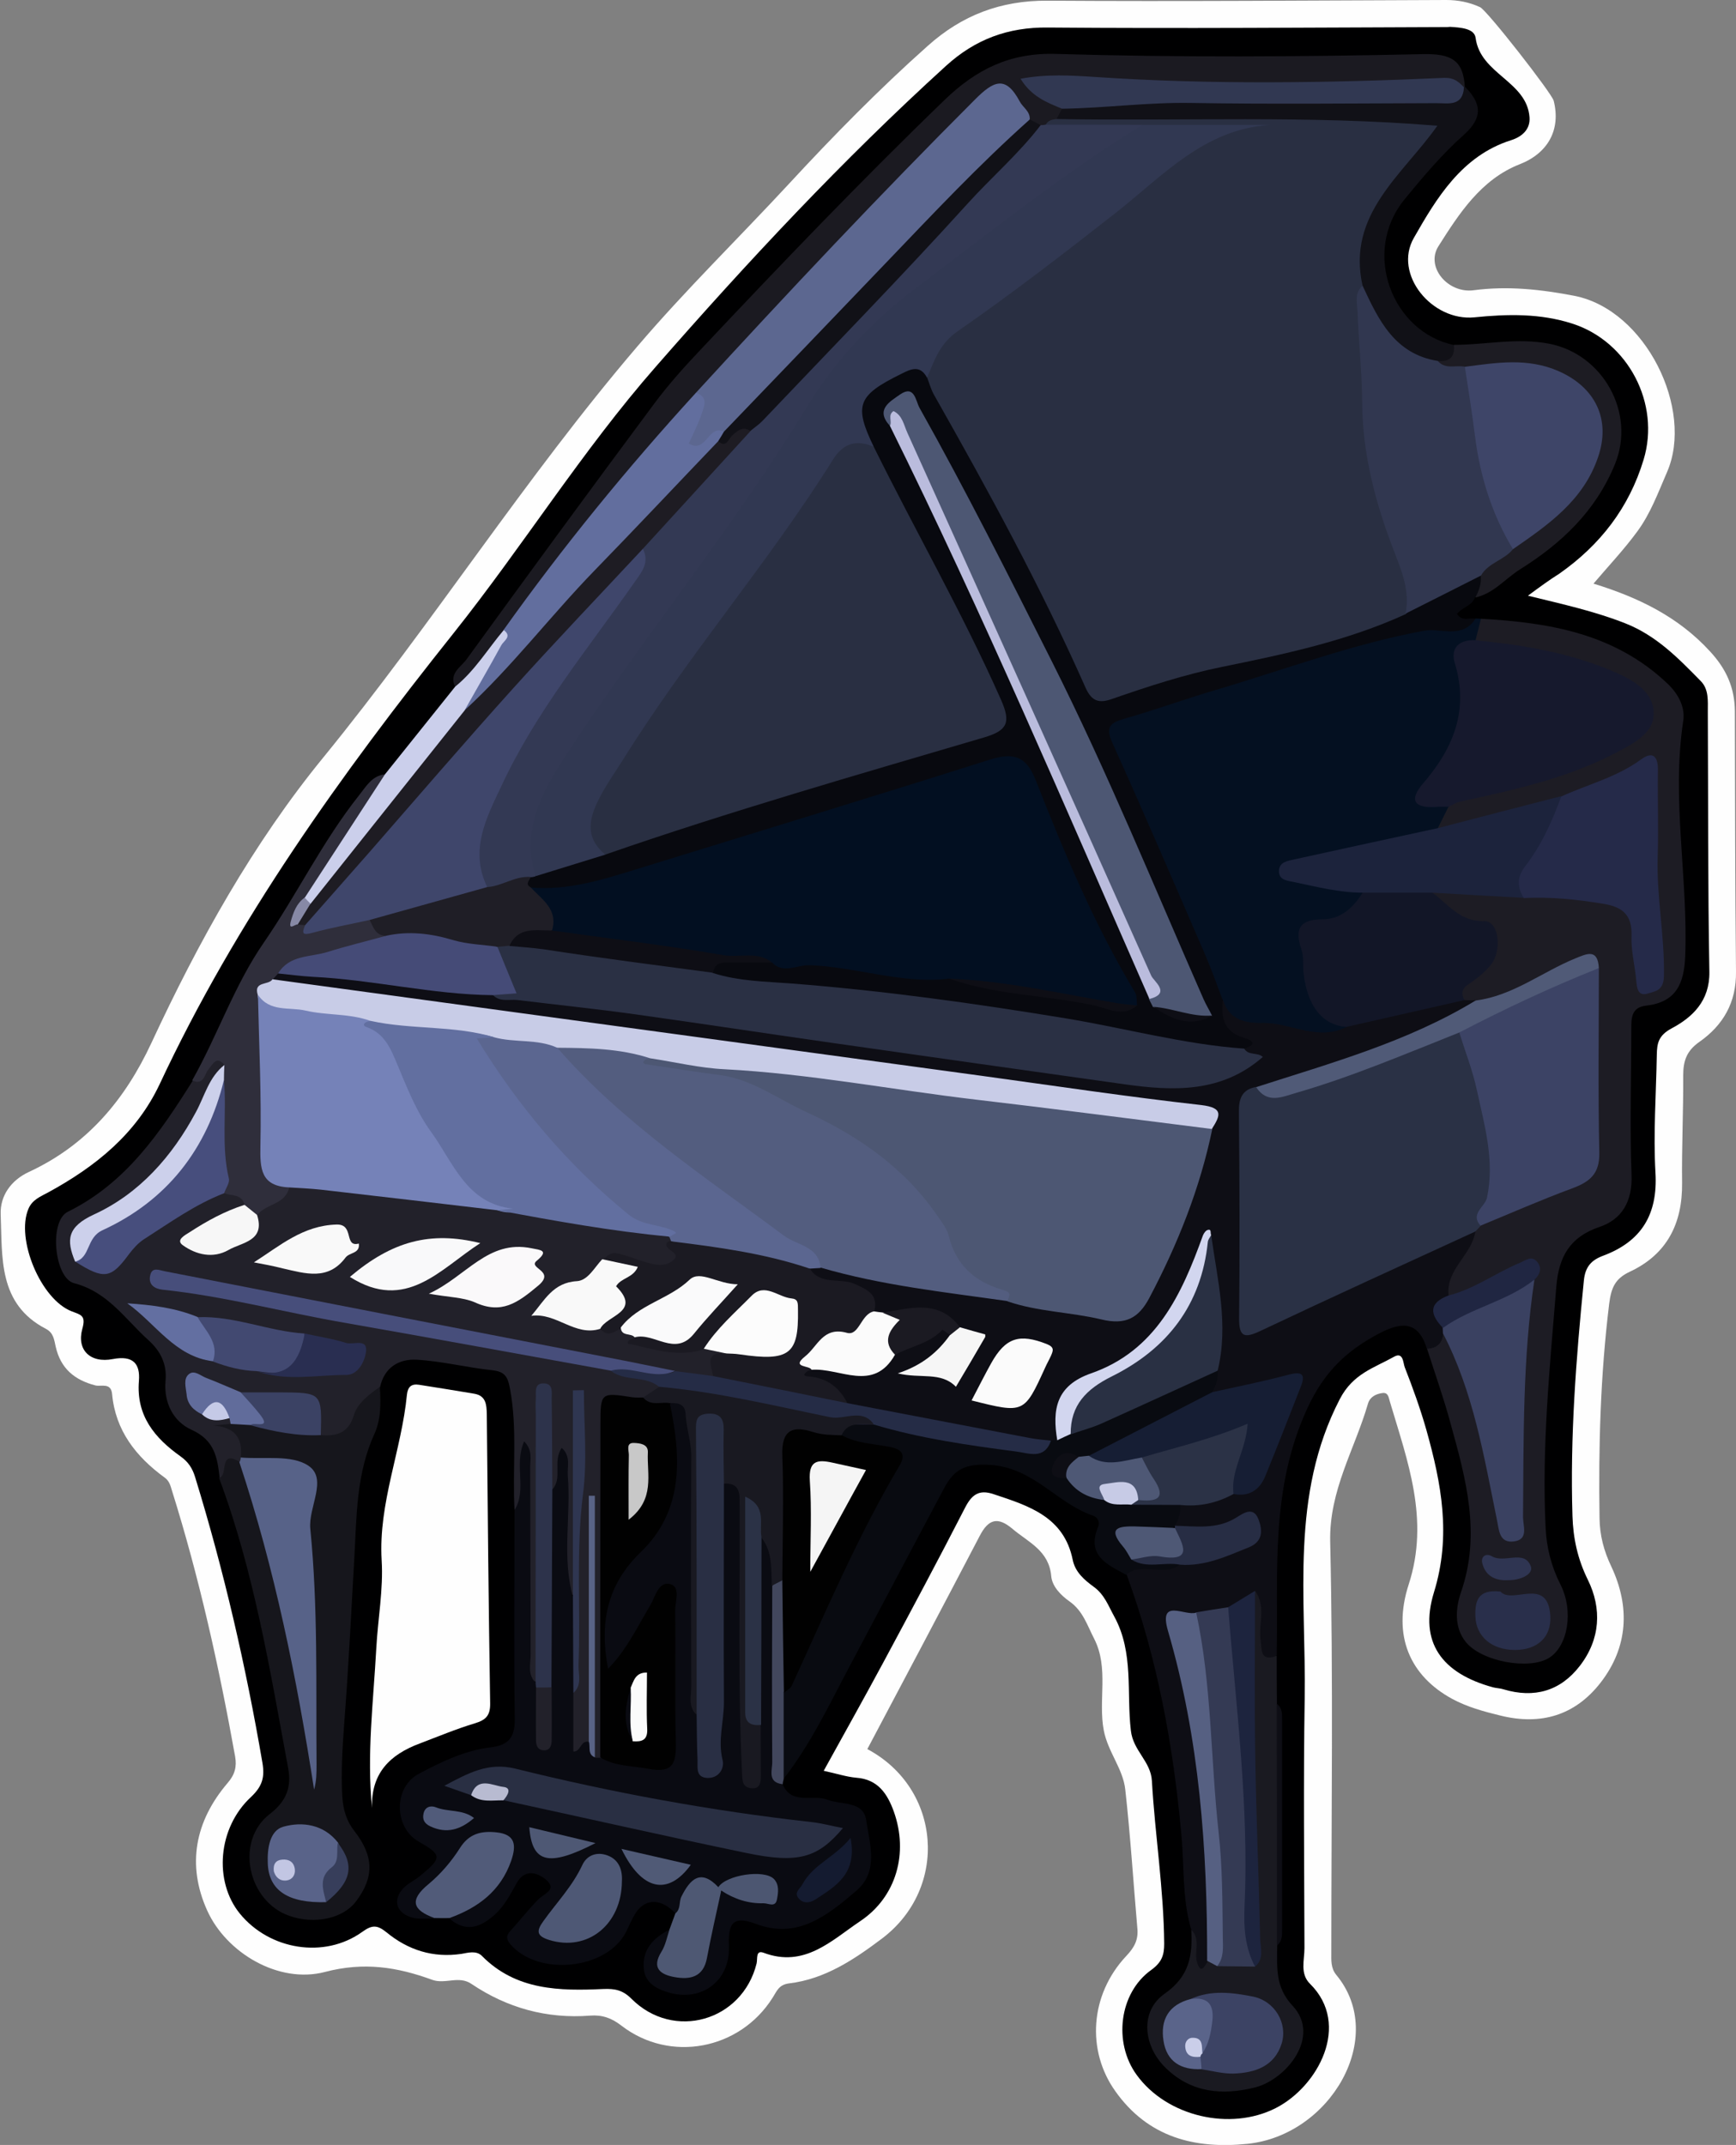 <?xml version="1.0" encoding="utf-8"?>
<!-- Generator: Adobe Illustrator 23.0.2, SVG Export Plug-In . SVG Version: 6.00 Build 0)  -->
<svg version="1.1" id="Camada_1" xmlns="http://www.w3.org/2000/svg" xmlns:xlink="http://www.w3.org/1999/xlink" x="0px" y="0px"
	 viewBox="0 0 77.6 95.85" style="enable-background:new 0 0 77.6 95.85;" xml:space="preserve">
<rect x="0" y="0" width="77.6" height="95.85" fill="#808080" stroke="none"/>
<style type="text/css">
	.st0{fill:#FEFEFE;}
	.st1{fill:#000001;}
	.st2{fill:#0E0E15;}
	.st3{fill:#041021;}
	.st4{fill:#22212A;}
	.st5{fill:#0A0B12;}
	.st6{fill:#1D1C24;}
	.st7{fill:#08090F;}
	.st8{fill:#16161C;}
	.st9{fill:#1B1A21;}
	.st10{fill:#090B11;}
	.st11{fill:#2F2E3B;}
	.st12{fill:#111117;}
	.st13{fill:#1A1A21;}
	.st14{fill:#1D1C23;}
	.st15{fill:#CBCFEB;}
	.st16{fill:#515B79;}
	.st17{fill:#4E5873;}
	.st18{fill:#42475D;}
	.st19{fill:#4D5773;}
	.st20{fill:#2A3145;}
	.st21{fill:#535D7F;}
	.st22{fill:#2A3044;}
	.st23{fill:#C8CCE7;}
	.st24{fill:#5B6690;}
	.st25{fill:#121627;}
	.st26{fill:#1B1A22;}
	.st27{fill:#3A4161;}
	.st28{fill:#343A54;}
	.st29{fill:#161E34;}
	.st30{fill:#454B77;}
	.st31{fill:#293043;}
	.st32{fill:#566082;}
	.st33{fill:#252C46;}
	.st34{fill:#505A77;}
	.st35{fill:#1D243E;}
	.st36{fill:#2B3246;}
	.st37{fill:#FBFBFB;}
	.st38{fill:#D2D6EF;}
	.st39{fill:#272D44;}
	.st40{fill:#202642;}
	.st41{fill:#F6F6F6;}
	.st42{fill:#16192D;}
	.st43{fill:#1C233C;}
	.st44{fill:#7582B8;}
	.st45{fill:#626FA0;}
	.st46{fill:#010101;}
	.st47{fill:#191921;}
	.st48{fill:#576288;}
	.st49{fill:#474E7B;}
	.st50{fill:#474E7D;}
	.st51{fill:#2D334B;}
	.st52{fill:#FCFCFC;}
	.st53{fill:#CCD0EB;}
	.st54{fill:#FAF9FA;}
	.st55{fill:#F9F9F9;}
	.st56{fill:#FAFAFB;}
	.st57{fill:#424971;}
	.st58{fill:#F9F9FA;}
	.st59{fill:#3B4264;}
	.st60{fill:#292E51;}
	.st61{fill:#F7F7F7;}
	.st62{fill:#636FA1;}
	.st63{fill:#2F3651;}
	.st64{fill:#616C9B;}
	.st65{fill:#596386;}
	.st66{fill:#C5CAE7;}
	.st67{fill:#292F43;}
	.st68{fill:#292F44;}
	.st69{fill:#4E5875;}
	.st70{fill:#141B30;}
	.st71{fill:#505A76;}
	.st72{fill:#4C5671;}
	.st73{fill:#4E5874;}
	.st74{fill:#515B7A;}
	.st75{fill:#B8BBD1;}
	.st76{fill:#3C4365;}
	.st77{fill:#252A49;}
	.st78{fill:#292F4B;}
	.st79{fill:#2F3552;}
	.st80{fill:#292F42;}
	.st81{fill:#020F21;}
	.st82{fill:#313852;}
	.st83{fill:#333954;}
	.st84{fill:#313750;}
	.st85{fill:#1F1E26;}
	.st86{fill:#BABCDD;}
	.st87{fill:#596389;}
	.st88{fill:#373E5B;}
	.st89{fill:#5C6790;}
	.st90{fill:#626E9E;}
	.st91{fill:#C7CBE6;}
	.st92{fill:#3F466B;}
	.st93{fill:#1E1C23;}
	.st94{fill:#8789A6;}
	.st95{fill:#3C4364;}
	.st96{fill:#5A648A;}
	.st97{fill:#3E4568;}
	.st98{fill:#C8C8C8;}
	.st99{fill:#C2C6E3;}
	.st100{fill:#F5F5F5;}
	.st101{fill:#CACEE9;}
</style>
<g>
	<path class="st0" d="M71.23,26.08c2.01,0.62,3.79,1.48,5.21,3.03c0.73,0.79,1.1,1.62,1.11,2.67c0.01,3.88,0.01,7.76,0.05,11.64
		c0.02,1.37-0.57,2.39-1.64,3.14c-0.57,0.4-0.72,0.85-0.72,1.5c0.01,1.6-0.07,3.2-0.05,4.8c0.02,1.81-0.67,3.19-2.34,3.97
		c-0.66,0.31-0.83,0.72-0.92,1.44c-0.39,3.18-0.48,6.37-0.43,9.57c0.01,0.77,0.19,1.46,0.53,2.17c0.84,1.79,0.75,3.6-0.49,5.19
		c-1.14,1.46-2.67,1.91-4.48,1.46c-0.74-0.18-1.47-0.38-2.14-0.74c-1.88-1.02-2.7-2.81-1.95-5.12c0.94-2.9-0.05-5.5-0.84-8.16
		c-0.06-0.19-0.07-0.43-0.34-0.39c-0.29,0.04-0.55,0.17-0.64,0.47c-0.59,2.04-1.74,3.87-1.69,6.17c0.14,6.12,0.05,12.24,0.05,18.35
		c0,0.36-0.03,0.71,0.23,1.02c2.29,2.77-0.27,7.16-3.98,7.54c-2.34,0.24-4.44-0.28-5.91-2.36c-1.28-1.8-1.14-4.29,0.49-6.03
		c0.37-0.39,0.55-0.73,0.5-1.24c-0.18-2.07-0.31-4.14-0.54-6.2c-0.1-0.93-0.77-1.67-0.96-2.64c-0.26-1.36,0.24-2.78-0.43-4.1
		c-0.31-0.6-0.5-1.24-1.09-1.66c-0.4-0.28-0.79-0.68-0.83-1.14c-0.1-1.14-1.02-1.51-1.73-2.11c-0.66-0.56-1.08-0.44-1.47,0.32
		c-1.66,3.18-3.34,6.35-5.02,9.52c3.31,1.76,3.65,6.21,0.65,8.47c-1.25,0.94-2.55,1.81-4.15,2c-0.47,0.06-0.55,0.36-0.74,0.65
		c-1.47,2.32-4.58,2.91-6.75,1.24c-0.45-0.35-0.87-0.49-1.4-0.45c-1.93,0.15-3.71-0.34-5.31-1.42c-0.56-0.38-1.17,0.03-1.75-0.18
		c-1.56-0.57-3.05-0.81-4.8-0.35c-2.07,0.54-4.41-0.86-5.26-2.75c-0.92-2.04-0.54-3.99,0.91-5.69c0.33-0.38,0.42-0.73,0.34-1.19
		c-0.72-4.01-1.6-7.98-2.82-11.87c-0.07-0.23-0.12-0.45-0.34-0.6c-1.27-0.93-2.19-2.09-2.34-3.73c-0.05-0.52-0.49-0.32-0.74-0.38
		c-0.94-0.24-1.56-0.76-1.78-1.73c-0.07-0.3-0.09-0.62-0.44-0.8c-2.15-1.12-1.94-3.2-2.02-5.12c-0.03-0.82,0.46-1.52,1.26-1.89
		c2.59-1.2,4.29-3.21,5.48-5.77c2.1-4.52,4.54-8.91,7.68-12.75c4.88-5.98,9.03-12.51,14.04-18.37c2.15-2.52,4.53-4.84,6.78-7.27
		c1.98-2.14,4.02-4.22,6.2-6.16c1.53-1.37,3.26-2.03,5.34-2.02C52.73,0.07,58.69,0.02,64.65,0c0.53,0,1.03,0.1,1.51,0.32
		c0.31,0.14,3.2,3.84,3.29,4.18c0.33,1.3-0.26,2.35-1.52,2.84C66.2,8.02,65.22,9.55,64.3,11c-0.59,0.93,0.42,2.12,1.57,1.97
		c1.53-0.2,3-0.04,4.51,0.25c3.19,0.63,5.35,5.08,4.14,7.87c-0.4,0.92-0.74,1.86-1.34,2.67C72.6,24.55,71.92,25.27,71.23,26.08z"/>
	<path class="st1" d="M68.3,26.62c1.6,0.39,2.99,0.7,4.34,1.23c1.4,0.55,2.38,1.56,3.38,2.58c0.37,0.37,0.32,0.89,0.32,1.36
		c0.02,3.88,0,7.76,0.07,11.64c0.02,1.3-0.76,2.03-1.68,2.52c-0.6,0.32-0.66,0.67-0.67,1.18c-0.03,1.76-0.16,3.52-0.06,5.27
		c0.11,1.86-0.62,3.07-2.33,3.71c-0.54,0.2-0.81,0.5-0.87,1.11c-0.35,3.5-0.62,7-0.51,10.52c0.03,1,0.23,1.93,0.69,2.86
		c0.63,1.28,0.56,2.65-0.36,3.84c-0.87,1.13-2.04,1.46-3.41,1.05c-0.15-0.05-0.32-0.05-0.47-0.09c-2.28-0.62-3.33-2.01-2.64-4.25
		c0.78-2.53,0.33-4.86-0.34-7.25c-0.27-0.95-0.61-1.89-0.97-2.81c-0.07-0.18-0.06-0.7-0.48-0.46c-0.89,0.5-1.83,0.75-2.42,1.89
		c-2.23,4.3-1.5,8.88-1.57,13.38c-0.06,3.72-0.02,7.44-0.01,11.15c0,0.54-0.21,1.15,0.25,1.6c1.85,1.83,0.35,4.59-1.53,5.55
		c-2.04,1.04-4.87,0.38-6.22-1.48c-1.05-1.44-0.79-3.66,0.65-4.69c0.47-0.34,0.58-0.66,0.58-1.17c-0.02-2.44-0.41-4.85-0.55-7.28
		c-0.05-0.88-0.84-1.34-0.94-2.25c-0.2-1.69,0.14-3.48-0.74-5.09c-0.27-0.49-0.44-0.99-0.93-1.34c-0.41-0.3-0.82-0.65-0.93-1.2
		c-0.39-1.92-1.96-2.41-3.53-2.93c-0.67-0.23-0.99,0.03-1.29,0.62c-1.18,2.3-2.4,4.58-3.62,6.85c-0.87,1.62-1.77,3.22-2.69,4.89
		c0.56,0.12,1.01,0.27,1.46,0.31c0.97,0.07,1.39,0.73,1.67,1.5c0.67,1.86,0.12,3.83-1.5,4.91c-1.28,0.86-2.49,2.1-4.32,1.41
		c-0.36-0.13-0.26,0.27-0.31,0.48c-0.64,2.58-3.71,3.46-5.59,1.58c-0.39-0.39-0.74-0.46-1.25-0.44c-1.96,0.09-3.91,0.07-5.44-1.48
		c-0.25-0.25-0.62-0.14-0.91-0.09c-1.27,0.19-2.39-0.17-3.35-0.96c-0.42-0.34-0.65-0.34-1.09-0.02c-1.69,1.21-4.14,0.81-5.47-0.82
		c-1.17-1.44-0.99-3.83,0.5-5.21c0.51-0.48,0.62-0.89,0.51-1.53c-0.74-4.32-1.72-8.58-3.01-12.77c-0.12-0.39-0.3-0.67-0.65-0.92
		c-1.15-0.82-1.99-1.81-1.86-3.38c0.06-0.76-0.26-1.14-1.16-0.97c-1.02,0.2-1.63-0.41-1.37-1.35c0.17-0.6-0.06-0.62-0.47-0.78
		c-1.39-0.53-2.51-3.24-1.94-4.58c0.17-0.41,0.54-0.55,0.89-0.74c2.11-1.15,3.93-2.61,4.98-4.84c3.43-7.33,8.1-13.83,13.13-20.14
		c3.11-3.9,5.76-8.17,9.05-11.92c4.1-4.69,8.35-9.24,12.97-13.44c1.3-1.18,2.76-1.73,4.55-1.71c5.95,0.05,11.91,0,17.86-0.02
		c0.04,0,0.08-0.01,0.12-0.01c0.45,0.03,1.08,0.06,1.14,0.49c0.21,1.63,2.29,1.93,2.41,3.55c0.04,0.53-0.32,0.87-0.84,1.03
		c-2.19,0.7-3.32,2.59-4.33,4.36c-0.93,1.62,0.81,3.74,2.71,3.55c1.48-0.15,2.94-0.18,4.37,0.28c2.5,0.8,3.95,3.58,3.19,6.08
		c-0.65,2.15-1.94,3.81-3.76,5.09C69.25,25.92,68.84,26.22,68.3,26.62z"/>
	<path class="st2" d="M63.79,60.29c-0.37-1.23-1.09-1.25-2.11-0.72c-1.47,0.77-2.48,1.71-3.24,3.36c-1.67,3.61-1.3,7.32-1.37,11.04
		c-0.69,0.59-0.83,0.02-0.97-0.48c-0.15-0.56,0.04-1.17-0.16-1.72c-0.46-0.13-0.77,0.28-1.17,0.32c-0.47,0.13-0.95,0.25-1.44,0.28
		c-1.01,0.12-0.67,0.79-0.52,1.34c1.09,4.09,1.45,8.27,1.49,12.48c0,0.48,0.03,0.95-0.11,1.42c-0.1,0.27-0.28,0.54-0.57,0.51
		c-0.38-0.04-0.23-0.42-0.26-0.67c-0.06-0.42,0.12-0.86-0.12-1.25c-0.4-1.37-0.3-2.8-0.43-4.19c-0.36-3.99-1.07-7.89-2.45-11.65
		c0.04-0.57,0.5-0.5,0.86-0.55c0.46-0.06,0.93,0.02,1.39-0.12c0.99-0.13,1.98-0.27,2.87-0.78c0.25-0.14,0.54-0.32,0.42-0.64
		c-0.14-0.39-0.47-0.18-0.72-0.09c-0.88,0.32-1.76,0.55-2.65,0.04c-0.18-0.39-0.05-0.73,0.19-1.05c0.73-0.33,1.56-0.32,2.28-0.66
		c0.83-0.02,1.3-0.47,1.54-1.24c0.26-0.83,0.62-1.63,0.96-2.43c0.13-0.31,0.46-0.66,0.17-0.98c-0.24-0.25-0.59,0.06-0.89,0.1
		c-0.88,0.1-1.71,0.63-2.63,0.23c-0.12-0.37,0-0.74,0.05-1.1c0.37-1.81-0.19-3.58-0.19-5.36c-0.29,0.24-0.28,0.61-0.42,0.91
		c-0.98,2.15-2.18,4.1-4.55,4.95c-1.07,0.38-1.65,1.04-1.53,2.23c0.02,0.23-0.08,0.47-0.27,0.65c-0.11,0.07-0.22,0.12-0.35,0.15
		c-3.01-0.39-5.99-0.93-8.92-1.72c-0.62-0.39-1.12-0.94-1.86-1.18c-0.59-0.19-0.5-0.52,0.05-0.72c0.47-0.1,0.94-0.09,1.39,0.04
		c0.88,0.24,1.62,0.06,2.2-0.66c0.63-0.55,1.51-0.6,2.17-1.1c0.23-0.18,0.53-0.11,0.65,0.24c-0.06,0.82-0.77,1.13-1.23,1.62
		c1.47,0.26,1.67,0.16,2.12-0.84c0.35-0.77-0.45-0.54-0.65-0.82c-0.93-0.95-2.09-0.69-3.21-0.58c-0.18-0.02-0.34-0.06-0.5-0.15
		c-0.19-0.94-0.96-1.08-1.71-1.25c-0.42-0.09-0.86-0.14-1.22-0.41c-0.33-0.25-0.23-0.45,0.11-0.59c0.18-0.05,0.37-0.06,0.56-0.04
		c2.71,0.53,5.44,0.92,8.15,1.42c1.35,0.34,2.74,0.45,4.1,0.73c1.1,0.22,1.75-0.16,2.22-1.1c1.15-2.32,2.14-4.69,2.58-7.25
		c-0.08-0.63-0.61-0.56-1.01-0.62C43.84,48.43,34.83,47.2,25.82,46c-4.19-0.56-8.38-1.16-12.57-1.71c-0.4-0.05-0.79-0.15-1.05-0.49
		c-0.1-0.27,0.07-0.39,0.27-0.5c1.96-0.22,3.87,0.28,5.81,0.45c1.22,0.11,2.44,0.35,3.67,0.45c2.88,0.42,5.79,0.64,8.67,1.06
		c6.52,0.96,13.02,2.06,19.57,2.81c1.63,0.19,3.33,0.6,4.88-0.4c0.24-0.15,0.52-0.22,0.5-0.58c0.03-0.45-0.37-0.56-0.63-0.79
		c-0.53-0.47-0.75-1.01-0.24-1.65c1.7,1.08,3.59,1.18,5.52,1.01c1.69-0.57,3.42-0.96,5.19-1.2c0.2,0.01,0.38,0.06,0.53,0.19
		c0.05,0.7-0.56,0.8-0.98,1.01c-2.8,1.39-5.77,2.31-8.73,3.28c-0.48,0.3-0.52,0.78-0.52,1.27c-0.01,2.68,0.01,5.36-0.01,8.04
		c-0.01,0.88,0.31,1.09,1.07,0.69c1.84-0.96,3.84-1.56,5.66-2.59c1.07-0.6,2.14-1.27,3.41-1.39c0.5,0.4,0.17,0.81-0.05,1.15
		c-0.35,0.54-0.61,1.12-0.84,1.72c-0.45,0.47-0.64,0.97-0.27,1.58c0.03,0.12,0.03,0.24,0.03,0.36
		C64.56,60.2,64.38,60.58,63.79,60.29z"/>
	<path class="st3" d="M60.19,45.89c-1.29,0.66-2.5-0.2-3.75-0.18c-0.79,0.02-1.49-0.14-1.77-1.02c-0.42-0.24-0.55-0.67-0.72-1.07
		c-1.38-3.14-2.66-6.34-4.14-9.44c-0.16-0.32-0.27-0.67-0.39-1.01c-0.25-0.67,0.01-1.11,0.65-1.3c4.28-1.28,8.47-2.89,12.84-3.87
		c1.02-0.23,2.08,0.09,3.05-0.36c0.08,0,0.16,0.01,0.24,0.01c0.28,0.39,0.06,0.7-0.15,1.01c-0.51,0.33-0.76,0.74-0.62,1.4
		c0.35,1.65-0.02,3.13-1.1,4.47c-0.76,0.94-0.7,0.98,0.46,1.49c0.15,0.5-0.12,0.83-0.45,1.13c-1.47,0.65-3.06,0.81-4.62,1.14
		c-0.64,0.13-1.32,0.16-2,0.64c1.07,0.58,2.24,0.35,3.18,0.89c0.08,1.08-0.75,1.32-1.5,1.49c-0.82,0.19-0.98,0.57-0.88,1.35
		C58.68,43.97,58.9,45.2,60.19,45.89z"/>
	<path class="st4" d="M23,67.48c-0.1-1.82,0.14-3.65-0.21-5.46c-0.1-0.53-0.25-0.73-0.79-0.79c-1.14-0.12-2.26-0.41-3.39-0.47
		c-0.77-0.04-1.43,0.34-1.62,1.22c-0.32,0.64-0.72,1.23-1.14,1.8c-0.41,0.56-0.94,0.85-1.61,0.33c-0.46-1.54-0.46-1.54-2.19-1.55
		c-0.35,0-0.71,0-1.06-0.04c-0.44-0.06-0.82-0.3-1.24-0.42c-0.32-0.09-0.71-0.5-0.96-0.12c-0.26,0.4,0.13,0.73,0.46,0.98
		c0.32,0.21,0.75,0.16,1.06,0.42c0.05,0.1,0.06,0.2,0.03,0.31c-0.03,0.02-0.06,0.05-0.1,0.06c-0.12,0.02-0.15,0.04-0.1,0.04
		c0.82,0.03,0.9,0.59,0.87,1.23c-0.02,0.1-0.07,0.2-0.12,0.29c-0.44,0.13-0.54,0.75-1.07,0.75c-0.1-0.9-0.21-1.7-1.26-2.17
		c-0.8-0.36-1.25-1.2-1.16-2.19c0.07-0.73-0.22-1.32-0.75-1.8c-1.04-0.93-1.82-2.17-3.34-2.56c-0.88-0.23-1.13-2.77-0.28-3.19
		c2.6-1.28,4.12-3.53,5.58-5.85c0.33-0.18,0.42-0.57,0.68-0.81c0.33-0.29,0.68-0.5,0.82,0.17c-1.12,2.34-2.29,4.64-4.52,6.16
		c-0.43,0.29-0.84,0.61-1.32,0.8c-0.78,0.31-1.06,0.79-0.61,1.57c0.76,0.56,1.28,0.56,1.97-0.29c1.15-1.4,2.74-2.27,4.49-2.8
		c0.43,0.17,1.14-0.03,1.04,0.82c-0.76,0.55-1.77,0.7-2.4,1.5c1.31,0.51,2.22,0.09,2.64-1.19c0.46-0.61,1.12-0.97,1.76-1.35
		c1.16-0.24,2.29,0.09,3.41,0.22c1.88,0.23,3.77,0.43,5.65,0.71c2.52,0.43,5.08,0.68,7.58,1.26c0.12,0.06,0.2,0.15,0.25,0.26
		c0.01,0.13-0.06,0.18-0.18,0.16c0.34,0.21,0.7,0.46,0.41,0.91c-0.28,0.43-0.76,0.35-1.2,0.32c-0.7-0.04-1.32-0.63-2.07-0.28
		c-0.35,0.55-0.78,0.99-1.44,1.18c-0.47,0.13-0.84,0.43-1.11,0.95c0.78,0.24,1.51,0.51,2.29,0.64c0.36,0.08,0.72,0.01,1.08,0.04
		c0.25,0.08,0.46,0.2,0.54,0.47c1.02,0.49,2.1,0.46,3.18,0.3c0.36,0.04,0.75,0.02,0.88,0.48c-0.39,0.15-0.64,0.36-0.39,0.82
		c0.04,0.08-0.08,0.21-0.16,0.29c-0.58,0.27-1.15-0.02-1.72-0.03c-7.51-1.5-15.04-2.88-22.55-4.34c6.38,1.19,12.7,2.65,19.12,3.6
		c0.2,0.03,0.37,0.16,0.56,0.2c0.75,0.34,1.78,0,2.27,0.95c-0.17,0.45-0.52,0.67-0.97,0.75c-1.34,0.09-1.37,0.09-1.36,1.48
		c0.02,4.15-0.08,8.29-0.01,12.44c0.01,0.63,0.1,1.28-0.29,1.86c-0.14,0.11-0.27,0.1-0.39-0.03c-0.08-3.8-0.01-7.61-0.03-11.07
		c-0.03,3.2,0.01,6.73-0.02,10.27c-0.17,0.34-0.28,0.88-0.7,0.82c-0.52-0.08-0.44-0.67-0.47-1.08c-0.04-0.59-0.03-1.17,0.08-1.75
		c0.37-1.64,0.2-3.33,0.32-4.99c0.17-2.3,0.29-4.62,0.19-6.44c0.08,2-0.21,4.49-0.14,6.98c-0.78,0.21-0.64-0.46-0.65-0.8
		c-0.05-1.43-0.12-2.86,0.06-4.28c0.1-0.13-0.2-0.03-0.04,0.02c-0.1,0.26-0.16,0.58-0.56,0.32c-0.47-1.07-0.12-2.2-0.25-3.18
		c-0.01,3.33,0,6.77-0.01,10.22c0,0.55,0.08,1.12-0.26,1.62c-0.99-0.03-0.65-0.84-0.66-1.3c-0.04-2.55-0.11-5.09,0.12-7.72
		C23.33,66.62,23.79,67.28,23,67.48z"/>
	<path class="st5" d="M23,67.48c0.57-0.92-0.04-2.01,0.43-3.07c0.39,0.4,0.27,0.81,0.27,1.17c0.01,2.79,0.01,5.57,0.02,8.36
		c0,0.42-0.15,0.88,0.22,1.25c0.09,0.07,0.16,0.16,0.21,0.27c0.2,0.6,0.06,1.23,0.16,1.99c0.07-0.87,0.02-1.6,0.01-2.34
		c-0.02-2.37-0.01-4.74,0-7.11c0-0.51-0.07-1.04,0.37-1.44c0.47-0.52,0-1.25,0.42-1.86c0.42,0.38,0.24,0.84,0.27,1.23
		c0.15,1.81-0.27,3.64,0.23,5.43c0.23,1.43,0.19,2.87,0.02,4.31c0,0.86,0,1.72,0,2.6c0.34,0.02,0.32-0.53,0.69-0.43
		c0.28,0.16,0.03,0.53,0.27,0.71c0.08,0,0.16,0,0.24,0c0.73-0.17,1.42,0.17,2.14,0.17c0.52,0,0.87-0.14,0.88-0.71
		c0.04-2.15,0.01-4.29-0.09-6.46c-0.66,0.64-0.95,1.48-1.46,2.17c-0.24,0.32-0.43,0.68-0.78,0.9c-0.3,0.19-0.57,0.17-0.55-0.26
		c0.05-1.6-0.4-3.31,0.98-4.64c1.65-1.59,2.18-3.55,1.93-5.79c-0.05-0.45-0.35-1.05,0.33-1.37c0.51-0.02,0.67,0.32,0.79,0.74
		c0.18,0.66,0.26,1.32,0.26,2.01c-0.01,3.23,0,6.46,0,9.68c0,0.52-0.02,1.04,0.14,1.54c0.18,0.69,0.02,1.42,0.34,2.13
		c0.1-0.97,0.26-1.93,0.26-2.91c0-2.62-0.01-5.24,0.01-7.87c0-0.55-0.07-1.12,0.29-1.61c1.02-0.38,1.07,0.37,1.09,1.01
		c0.06,1.63,0,3.26,0.03,4.9c0.04,2.22-0.17,4.45,0.25,6.69c0.05-0.65-0.01-1.26,0.03-1.87c-0.02-2.27-0.01-4.53-0.01-6.8
		c0-0.47-0.04-0.96,0.23-1.39c0.6-0.36,0.62,0.22,0.75,0.51c0.24,0.5,0.17,1.05,0.18,1.59c0,2.56-0.01,5.12,0.01,7.67
		c0,0.39-0.12,0.8,0.13,1.17c0.41,0.92,1.33,0.42,1.99,0.67c0.64,0.25,1.61,0.04,1.74,0.92c0.15,1.05,0.58,2.27-0.44,3.15
		c-1.28,1.09-2.62,2.19-4.49,1.48c-1.17-0.44-1.23,0.14-1.21,1.06c0.04,1.48-1.21,2.42-2.64,2.02c-0.54-0.15-1.1-0.41-1.16-1.06
		c-0.09-0.87,0.43-1.4,1.16-1.77c0.29,0.29,0.11,0.59,0.02,0.89c-0.12,0.35-0.25,0.73,0.25,0.88c0.43,0.13,0.8-0.03,1.01-0.43
		c0.29-0.57,0.36-1.22,0.53-1.83c0.12-0.45,0.09-0.97,0.58-1.25c0.67-0.14,1.32,0.5,2.15,0.07c-0.8-0.67-1.5-0.59-2.23-0.15
		c-0.72-0.18-1.31-0.1-1.57,0.73c-0.07,0.21-0.17,0.45-0.48,0.38c-0.63-0.68-1.35-0.7-1.79-0.02c-0.17,0.27-0.29,0.57-0.43,0.85
		c-0.86,1.67-3.89,1.99-5.15,0.56c-0.19-0.22-0.23-0.39-0.02-0.61c0.43-0.47,0.81-0.97,1.26-1.42c0.26-0.26,0.85-0.43,0.34-0.87
		c-0.39-0.33-0.95-0.5-1.31,0.14c-0.29,0.52-0.56,1.05-1.02,1.45c-0.64,0.56-1.28,0.76-1.99,0.14c0.03-0.54,0.52-0.56,0.85-0.71
		c0.75-0.34,1.18-0.93,1.48-1.65c0.14-0.33,0.34-0.7-0.03-0.98c-0.35-0.27-0.81-0.25-1.12,0.03c-0.76,0.7-1.44,1.49-2.13,2.27
		c-0.39,0.44,0.35,0.65,0.28,1.05c-0.36-0.02-0.74,0.04-1.06-0.07c-0.72-0.24-0.81-0.87-0.24-1.38c0.21-0.18,0.47-0.3,0.68-0.48
		c0.97-0.8,0.96-0.92-0.09-1.52c-1.1-0.63-1.13-2.41,0-3.02c1.01-0.54,2.07-1.05,3.23-1.19c0.79-0.09,1.08-0.45,1.07-1.25
		C22.97,73.7,23,70.59,23,67.48z"/>
	<path class="st6" d="M64.27,37.01c0.16-0.32,0.32-0.64,0.48-0.96c0.06-0.64,0.62-0.52,0.99-0.62c2.04-0.54,4.13-0.94,6.03-1.92
		c0.74-0.38,1.74-0.73,1.72-1.65c-0.03-1.03-1.08-1.38-1.93-1.72c-1.27-0.5-2.57-0.85-3.93-1c-0.59-0.06-1.2-0.09-1.67-0.54
		c0.08-0.32,0.16-0.63,0.24-0.95c3.06,0.17,5.99,0.66,8.35,2.91c0.52,0.5,0.78,1.09,0.69,1.66c-0.53,3.51,0.22,7,0.09,10.5
		c-0.05,1.26-0.42,2.07-1.76,2.22c-0.67,0.08-0.65,0.59-0.65,1.08c0,2.16-0.07,4.32,0.01,6.47c0.05,1.18-0.42,2-1.44,2.34
		c-1.33,0.45-1.81,1.35-1.92,2.64c-0.29,3.6-0.66,7.19-0.48,10.81c0.04,0.86,0.25,1.71,0.66,2.52c0.61,1.2,0.33,2.76-0.5,3.28
		c-0.89,0.56-3.04,0.17-3.74-0.72c-0.53-0.67-0.43-1.54-0.21-2.19c0.92-2.63,0.22-5.11-0.47-7.6c-0.3-1.11-0.69-2.2-1.04-3.3
		c0.46-0.02,0.7-0.26,0.72-0.72c0.67,0.08,0.72,0.68,0.89,1.13c0.73,1.91,1.22,3.88,1.61,5.89c0.1,0.54,0.1,1.12,0.62,1.58
		c0.22-3.59-0.07-7.2,0.67-10.74c0.08-0.38,0.3-0.89-0.46-0.6c-0.66,0.25-1.26,0.63-1.9,0.92c-0.37,0.17-0.75,0.49-1.19,0.15
		c-0.12-1.17,1.05-1.8,1.2-2.86c0.02-0.22,0.13-0.39,0.28-0.53c1.14-0.74,2.42-1.2,3.69-1.64c0.89-0.32,1.24-0.86,1.22-1.78
		c-0.03-2.5-0.01-5.01-0.01-7.51c-0.01-0.7-0.44-0.52-0.81-0.35c-0.9,0.41-1.76,0.92-2.68,1.3c-0.52,0.21-1.06,0.63-1.67,0.19
		c-0.17,0-0.33,0-0.5-0.01c-0.47-0.29-0.27-0.59,0-0.86c0.27-0.29,0.62-0.5,0.84-0.83c0.51-0.76,0.33-1.36-0.55-1.61
		c-0.69-0.19-1.2-0.59-1.64-1.11c-0.18-0.21-0.18-0.43,0.11-0.58c1.27-0.41,2.51,0.21,3.77,0.09c1.28-0.03,2.55,0.02,3.81,0.3
		c0.89,0.2,1.39,0.7,1.43,1.65c0.03,0.7,0.05,1.42,0.55,2.29c0.29-0.92,0.3-1.64,0.21-2.31c-0.29-2.15-0.22-4.3-0.21-6.45
		c0-0.87-0.24-1.08-1.03-0.61c-0.9,0.52-1.89,0.84-2.87,1.19c-1.43,0.49-2.9,0.81-4.36,1.18C65.11,37.13,64.68,37.33,64.27,37.01z"
		/>
	<path class="st7" d="M65.95,27.65c-0.59,0.93-1.55,0.39-2.32,0.54c-3.18,0.59-6.2,1.73-9.28,2.64c-1.37,0.4-2.72,0.9-4.1,1.29
		c-0.64,0.18-0.84,0.38-0.53,1.07c1.41,3.12,2.76,6.26,4.12,9.4c0.3,0.69,0.55,1.4,0.82,2.11c-0.08,0.76,0.04,1.39,0.9,1.66
		c0.18,0.06,0.82,0.24,0.06,0.5c-0.48,0.45-1.05,0.31-1.59,0.2c-5.41-1.09-10.85-1.97-16.34-2.59c-1.47-0.17-2.95-0.15-4.42-0.38
		c-0.55-0.09-1.13-0.08-1.5-0.61c-0.09-0.64,0.36-0.72,0.81-0.77c0.59-0.06,1.19-0.04,1.78,0.01c2.67,0.01,5.29,0.62,7.96,0.76
		c2.43,0.61,4.94,0.74,7.38,1.31c0.21,0.05,0.39-0.02,0.53-0.18c0.12-0.4-0.13-0.7-0.3-1c-1.48-2.65-2.64-5.46-3.81-8.25
		c-0.55-1.31-0.71-1.38-2.08-0.98c-5.25,1.54-10.48,3.12-15.68,4.8c-1.47,0.48-2.96,1.02-4.56,0.69c-0.39-0.16-0.46-0.41-0.21-0.75
		c0.09-0.09,0.18-0.17,0.29-0.23c1.02-0.38,2.08-0.63,3.09-1.02c5.18-1.76,10.41-3.33,15.66-4.85c2.19-0.63,2.18-0.62,1.32-2.65
		c-1.49-3.54-3.52-6.8-5.17-10.26c-0.96-2-0.55-2.98,1.55-3.75c0.57-0.21,0.99-0.15,1.3,0.4c2.47,4.42,4.91,8.86,7.04,13.47
		c0.23,0.51,0.54,0.8,1.11,0.58c3.86-1.44,8.03-1.76,11.89-3.23c0.34-0.13,0.68-0.24,1-0.41c0.82-0.46,1.68-0.85,2.5-1.31
		c0.33-0.19,0.68-0.45,1.08-0.14c0.23,0.44,0.03,0.73-0.32,0.97c-0.12,0.38-0.55,0.43-0.8,0.74C65.35,27.79,65.69,27.59,65.95,27.65
		z"/>
	<path class="st0" d="M16.63,80.79c-0.24-2.38,0.06-4.75,0.19-7.13c0.07-1.31,0.32-2.63,0.24-3.94c-0.15-2.56,0.89-4.91,1.13-7.4
		c0.04-0.36,0.21-0.49,0.54-0.44c0.82,0.13,1.65,0.26,2.47,0.4c0.52,0.09,0.55,0.48,0.56,0.91c0.04,4.31,0.08,8.61,0.15,12.92
		c0.01,0.55-0.19,0.75-0.69,0.9c-0.83,0.25-1.64,0.59-2.46,0.9C17.45,78.4,16.58,79.22,16.63,80.79z"/>
	<path class="st8" d="M10.76,65.13c0.11-0.92-0.31-1.36-1.23-1.43c0.26-0.02,0.52-0.05,0.78-0.07c0.28-0.26,0.62-0.24,0.96-0.19
		c1.02,0.27,2.13,0.07,3.07,0.69c0.7,0.06,1.24-0.1,1.47-0.87c0.18-0.59,0.69-0.94,1.17-1.29c0.04,0.72,0.06,1.45-0.25,2.12
		c-0.8,1.75-0.79,3.66-0.89,5.5c-0.14,2.46-0.26,4.92-0.45,7.38c-0.08,1.08-0.15,2.2-0.09,3.31c0.04,0.59,0.18,1.08,0.54,1.54
		c0.88,1.13,0.89,2.07,0.07,3.15c-0.57,0.76-1.85,1.04-2.98,0.64c-1.86-0.65-2.44-3.34-0.87-4.55c0.78-0.6,0.97-1.24,0.82-2.05
		c-0.81-4.37-1.52-8.77-3.09-12.97c0.43-0.08-0.03-1.3,0.92-0.71c0.71,0.46,0.85,1.24,1.03,1.96c0.71,2.83,1.4,5.65,1.93,8.52
		c0.2,1.1,0.13,2.22,0.29,3.22c-0.08-1.19-0.28-2.49-0.19-3.79c0.21-2.91-0.55-5.81-0.09-8.72c0.1-0.64-0.33-0.81-0.88-0.85
		C12.09,65.64,11.36,65.63,10.76,65.13z"/>
	<path class="st9" d="M20.34,30.68c-0.28-0.59,0.27-0.88,0.51-1.21c2.78-3.83,5.58-7.65,8.4-11.44c0.64-0.86,1.36-1.66,2.1-2.44
		c3.56-3.78,7.15-7.53,10.88-11.13c1.38-1.33,2.89-2.12,4.99-2.05c5.45,0.16,10.91,0.13,16.36,0.01c1.29-0.03,1.83,0.26,1.9,1.48
		c-0.06,0.02-0.12,0.05-0.19,0.07c-6.22,0.01-12.43,0.23-18.69-0.23c0.12,0.55,0.57,0.58,0.77,0.86c0.2,0.22,0.21,0.46,0.04,0.7
		c-0.16,0.2-0.37,0.32-0.61,0.4c-0.12,0.03-0.23,0.04-0.36,0.03c-0.24-0.05-0.43-0.18-0.58-0.37c-0.13-0.15-0.24-0.32-0.36-0.47
		c-0.84-1.01-0.85-1-1.81-0.06c-4.29,4.16-8.33,8.55-12.41,12.91c-3.01,3.39-5.88,6.9-8.54,10.57c-0.56,0.75-1.09,1.51-1.77,2.16
		C20.81,30.61,20.68,30.99,20.34,30.68z"/>
	<path class="st10" d="M52.75,67.26c0.03,0.34-0.05,0.65-0.25,0.93c-0.03,0.04-0.06,0.09-0.1,0.13c-0.4,0.24-0.85,0.16-1.28,0.2
		c-0.26,0.02-0.62-0.1-0.68,0.29c-0.05,0.31,0.23,0.48,0.46,0.63c0.57,0.32,1.34-0.1,1.84,0.48c-0.72,0.56-1.69-0.16-2.4,0.45
		c-0.86-0.46-1.79-0.87-1.25-2.15c0.08-0.2-0.02-0.42-0.23-0.49c-1.62-0.55-2.65-2.15-4.61-2.27c-1.12-0.07-1.61,0.22-2.04,1.03
		c-1.4,2.62-2.79,5.26-4.19,7.89c-0.93,1.75-1.77,3.54-3,5.12c-0.59-1.14-0.14-2.35-0.26-3.52c1.48-3.17,2.77-6.42,4.51-9.46
		c0.79-1.38,0.99-1.48-0.7-1.78c-0.43-0.08-1.02-0.04-1.05-0.73c0.29-0.72,0.9-0.66,1.5-0.63c2.22,0.49,4.46,0.92,6.72,1.21
		c0.46,0.06,0.87,0.08,1.24-0.22c0.09-0.01,0.19-0.01,0.28-0.02c0.19-0.22,0.41-0.42,0.69-0.54c1.7-0.75,3.39-1.51,5.06-2.3
		c0.44-0.21,0.86-0.63,1.42-0.27c0.04,0.35-0.07,0.66-0.24,0.96c-0.12,0.54-0.58,0.73-1.01,0.92c-1.49,0.67-2.94,1.4-4.41,2.1
		c-0.16,0.06-0.33,0.08-0.5,0.08c-0.29,0.01-0.66-0.16-0.8,0.24c-0.08,0.23,0.21,0.28,0.35,0.4c0.51,0.41,1.05,0.78,1.72,0.88
		c0.42,0.11,0.84,0.09,1.26,0.09C51.45,67,52.17,66.73,52.75,67.26z"/>
	<path class="st11" d="M10.93,53.84c-0.12-0.51-0.6-0.38-0.92-0.53c-0.44-1.63-0.35-3.29-0.25-4.95c0.05-0.28,0.1-0.55,0.27-0.78
		c-0.36-0.41-0.5-0.04-0.7,0.19c-0.2,0.23-0.21,0.75-0.74,0.51c1.14-2.02,1.88-4.25,3.21-6.17c1.48-2.15,2.62-4.52,4.25-6.57
		c0.32-0.4,0.57-0.87,1.16-0.94c0.23,0.39,0,0.71-0.21,0.98c-1.14,1.48-1.97,3.16-3.12,4.63c-0.16,0.3-0.54,0.52-0.35,0.94
		c0.08,0.05,0.16,0.1,0.24,0.14c0.94,0.03,1.81-0.59,2.78-0.31c0.33,0.25,0.66,0.51,0.74,0.96c-0.7,0.66-1.65,0.62-2.49,0.89
		c-0.78,0.25-1.63,0.24-2.36,0.66c-0.08,0.09-0.16,0.18-0.23,0.26c0.03,0.42-0.47,0.66-0.39,1.1c0.23,2.43,0.41,4.86,0.16,7.3
		c-0.04,0.35,0.08,0.39,0.35,0.43c0.27,0.04,0.57,0.09,0.6,0.46c-0.15,0.79-1.03,0.74-1.42,1.24C11.19,54.29,10.96,54.2,10.93,53.84
		z"/>
	<path class="st12" d="M47.23,5.32c0.08-0.15,0.16-0.31,0.24-0.46c1.2-0.65,2.53-0.6,3.82-0.61c3.97-0.04,7.95-0.01,11.93-0.02
		c0.75,0,1.52,0.03,2.22-0.33c0,0,0.06-0.01,0.06-0.01c0.71,0.73,0.81,1.35-0.06,2.13c-0.97,0.86-1.82,1.87-2.65,2.88
		c-1.95,2.38-0.55,5.95,2.21,6.52c0.36,0.65-0.01,0.87-0.58,0.98c-2.27-0.25-3.16-1.88-3.79-3.77C59.99,9.8,61.83,8,63.54,6.05
		c-2.44-0.46-4.75-0.37-7.04-0.38c-2.6-0.02-5.2,0-7.8-0.01C48.19,5.65,47.65,5.77,47.23,5.32z"/>
	<path class="st13" d="M56.11,71.1c0.49,0.69,0.14,1.47,0.24,2.2c0.06,0.44-0.02,0.97,0.72,0.69c0,0.72,0,1.44,0.01,2.15
		c0.25,1.58,0.11,3.16,0.1,4.75c-0.01,2.02,0.15,4.04-0.09,6.06c0,0.95-0.1,1.84,0.69,2.68c1.29,1.38-0.29,3.3-1.68,3.65
		c-1.44,0.36-2.84,0.25-3.99-0.87c-1.01-0.98-1.17-2.53-0.05-3.32c1.12-0.78,1.25-1.72,1.19-2.86c0.44,0.43,0.11,1,0.26,1.47
		c0.18,0.55,0.34,0.15,0.48-0.06c0.22-0.11,0.46-0.07,0.69-0.05c0.45-0.02,0.94,0.14,1.27-0.33c0.3-2.91-0.26-5.79-0.18-8.69
		c0.05-1.91-0.02-3.82-0.02-5.73C55.73,72.21,55.76,71.62,56.11,71.1z"/>
	<path class="st14" d="M64.27,16.13c0.53,0.05,0.77-0.18,0.72-0.72c1.42,0,2.8-0.33,4.26-0.05c2.39,0.46,3.88,3.08,2.94,5.38
		c-0.86,2.1-2.39,3.54-4.24,4.7c-0.67,0.42-1.18,1.08-2,1.26c0.16-0.31,0.28-0.62,0.24-0.98c0.01-0.9,0.94-0.93,1.36-1.44
		c0.96-0.83,2.13-1.43,2.84-2.54c0.71-1.12,1.47-2.29,0.61-3.65c-0.9-1.41-2.35-1.67-3.88-1.6c-0.59,0.03-1.18,0.2-1.78,0.19
		C64.92,16.61,64.38,16.79,64.27,16.13z"/>
	<path class="st15" d="M13.62,40.12c1.2-1.84,2.39-3.68,3.59-5.52c1.05-1.31,2.09-2.61,3.14-3.92c0.88-0.71,1.46-1.69,2.18-2.54
		c0.63,0.21,0.3,0.61,0.12,0.88c-0.59,0.89-0.96,1.9-1.61,2.75c-2.17,2.8-4.38,5.57-6.59,8.34c-0.15,0.19-0.32,0.36-0.59,0.36
		C13.67,40.43,13.52,40.36,13.62,40.12z"/>
	<path class="st16" d="M19.42,85.71c-0.96-0.35-1.15-0.79-0.26-1.52c0.54-0.45,1.02-1.01,1.4-1.61c0.41-0.65,0.96-0.77,1.63-0.7
		c0.85,0.09,0.9,0.57,0.66,1.27c-0.47,1.35-1.48,2.1-2.76,2.56C19.86,85.72,19.64,85.71,19.42,85.71z"/>
	<path class="st17" d="M32.24,84.48c-0.22,1.01-0.45,2.01-0.64,3.02c-0.16,0.86-0.76,0.97-1.44,0.85c-0.62-0.11-1.06-0.39-0.59-1.14
		c0.18-0.29,0.25-0.66,0.36-1c0.09-0.24,0.17-0.47,0.26-0.71c0.25-0.19,0.15-0.51,0.27-0.75c0.38-0.76,0.85-1.27,1.65-0.42
		C32.2,84.34,32.25,84.38,32.24,84.48z"/>
	<path class="st18" d="M35.03,75.63c0,1.29,0,2.58,0,3.87c-0.02,0.08-0.04,0.15-0.04,0.23c-0.71-0.08-0.46-0.64-0.47-1.01
		c-0.02-2.62-0.01-5.23,0-7.85c0.19-0.3,0.39-0.47,0.66-0.07C35.44,72.42,35.55,74.04,35.03,75.63z"/>
	<path class="st2" d="M57.08,86.94c0-3.6,0-7.2-0.01-10.81c0.26,0.2,0.24,0.48,0.24,0.76c0,3.09,0,6.19,0,9.28
		C57.31,86.45,57.33,86.74,57.08,86.94z"/>
	<path class="st19" d="M54.19,50.45c-0.55,2.66-1.55,5.16-2.82,7.56c-0.48,0.9-1.07,1.21-2.14,0.95c-1.38-0.33-2.84-0.34-4.2-0.81
		c-0.17-0.41-0.61-0.31-0.91-0.46c-0.65-0.32-1.29-0.67-1.57-1.39c-1.29-3.28-4.02-4.97-6.96-6.52c-2.02-1.06-4.15-1.54-6.35-1.9
		c-0.28-0.04-0.72-0.07-0.67-0.5c0.04-0.31,0.42-0.31,0.69-0.35c6.19,0.57,12.34,1.46,18.5,2.27c1.74,0.23,3.48,0.43,5.21,0.73
		C53.39,50.12,53.86,50.1,54.19,50.45z"/>
	<path class="st20" d="M66.19,54.77c-0.08,0.09-0.16,0.18-0.24,0.26c-3.2,1.47-6.41,2.93-9.6,4.44c-0.72,0.34-0.97,0.29-0.96-0.57
		c0.03-3.07,0.02-6.14-0.01-9.21c-0.01-0.6,0.14-1.01,0.78-1.12c0.68,0.36,1.33,0.06,1.97-0.13c1.99-0.6,3.93-1.34,5.85-2.16
		c0.44-0.19,0.86-0.46,1.37-0.28c0.87,1.51,1.12,3.19,1.44,4.86C67.04,52.25,66.95,53.55,66.19,54.77z"/>
	<path class="st21" d="M29.06,47.29c-0.08,0.02-0.17,0.03-0.23,0.07c-0.11,0.09-0.1,0.18,0.06,0.2c1.09,0.16,2.19,0.34,3.29,0.48
		c1.45,0.19,2.6,1.08,3.88,1.66c2.33,1.07,4.42,2.52,5.89,4.7c0.18,0.26,0.39,0.53,0.46,0.83c0.32,1.29,1.14,2.03,2.38,2.4
		c0.39,0.12,0.38,0.17,0.24,0.51c-2.8-0.4-5.63-0.7-8.36-1.5c-1.88-1.26-3.62-2.73-5.54-3.94c-2.28-1.43-4.12-3.36-5.96-5.29
		c-0.25-0.26-0.57-0.55,0.01-0.81C26.54,46.51,27.91,46.27,29.06,47.29z"/>
	<path class="st22" d="M31.87,43.48c1.15,0.37,2.35,0.38,3.53,0.47c4.11,0.32,8.19,0.89,12.26,1.56c2.66,0.44,5.27,1.16,7.96,1.35
		c0.18,0.32,0.59,0.15,0.83,0.37c-1.85,1.62-4.01,1.53-6.2,1.22c-4.36-0.61-8.72-1.23-13.07-1.85c-2.95-0.42-5.89-0.87-8.83-1.28
		c-1.73-0.24-3.47-0.42-5.2-0.63c-0.38-0.05-0.81,0.11-1.13-0.24c0.49-0.19,0.87-0.35,0.37-0.99c-0.26-0.33-0.4-0.85-0.06-1.3
		c0.17-0.11,0.36-0.17,0.55-0.19c2.81,0.21,5.58,0.73,8.36,1.17C31.48,43.19,31.69,43.33,31.87,43.48z"/>
	<path class="st23" d="M29.06,47.29c-1.35-0.44-2.75-0.46-4.15-0.47c-1.01,0.3-1.98-0.01-2.95-0.22c-1.79-0.38-3.65-0.22-5.43-0.69
		c-1.26-0.26-2.56-0.29-3.83-0.55c-0.54-0.11-1.12-0.18-1.18-0.91c-0.19-0.62,0.49-0.41,0.66-0.69c10.56,1.44,21.11,2.87,31.67,4.31
		c3.28,0.45,6.55,0.94,9.84,1.31c1.02,0.12,0.86,0.47,0.48,1.07c-3.51-0.44-7.02-0.9-10.53-1.31c-3.75-0.44-7.46-1.16-11.25-1.36
		C31.29,47.73,30.18,47.46,29.06,47.29z"/>
	<path class="st24" d="M22.08,46.35c0.93,0.26,1.93,0.06,2.83,0.47c2.92,3.36,6.62,5.78,10.15,8.41c0.57,0.42,1.54,0.45,1.62,1.43
		c-0.16,0.01-0.32,0.02-0.48,0.03c-2.12-0.13-4.21-0.43-6.2-1.22c-0.03-0.07-0.05-0.13-0.08-0.2c-3.71-1.12-5.59-4.26-7.79-7.05
		c-0.41-0.52-0.75-1.12-1.12-1.72C21.33,46.11,21.71,46.25,22.08,46.35z"/>
	<path class="st25" d="M64.03,39.89c0.71,0.52,1.23,1.3,2.31,1.27c0.65-0.02,0.84,1.3,0.28,1.98c-0.27,0.33-0.63,0.61-0.99,0.85
		c-0.31,0.21-0.31,0.42-0.17,0.7c-1.76,0.4-3.52,0.8-5.28,1.2c-1.07-0.09-1.73-0.91-1.91-2.39c-0.04-0.35,0.02-0.73-0.09-1.06
		c-0.32-0.91-0.1-1.36,0.93-1.36c0.83,0,1.38-0.52,1.8-1.19C61.95,39.34,62.99,39.34,64.03,39.89z"/>
	<path class="st26" d="M30,55.47c2.1,0.26,4.19,0.54,6.2,1.22c0.48,0.76,1.36,0.39,2.02,0.69c0.6,0.27,1.04,0.48,0.86,1.22
		c-0.23,0.71-0.74,1.05-1.45,1.22c-0.72,0.17-1.31,0.53-1.34,1.4c-0.07,0.02-0.16,0.02-0.22,0.07c-0.26,0.2-0.02,0.21,0.1,0.22
		c0.8,0.07,1.36,0.49,1.71,1.2c-0.18,0.19-0.42,0.24-0.66,0.2c-1.57-0.25-3.13-0.58-4.68-0.92c-0.28-0.06-0.51-0.21-0.66-0.48
		c-0.08-0.49-0.43-1.14,0.58-1.01c0.47-0.36,0.99-0.2,1.48-0.09c0.77,0.17,1.24-0.24,1.52-0.84c0.2-0.44,0.1-1.01-0.32-1.26
		c-0.58-0.35-1.19-0.27-1.72,0.27c-0.61,0.62-1.16,1.31-1.95,1.71c-1.1,0.36-2.15,0.04-3.2-0.21c-0.08-0.02-0.27,0.02-0.19-0.15
		c0.04-0.08,0.2-0.09,0.3-0.14c0.15-0.14,0.36-0.25,0.54-0.2c1.8,0.55,2.51-0.86,3.52-1.85c-1.61-0.78-2.43,0.65-3.57,1.12
		c-0.37,0.15-0.57,0.68-1.1,0.49c-0.3,0.15-0.59,0.42-0.92,0.05c-0.05-0.67,0.96-0.78,0.77-1.62c-0.17-0.77-0.17-1.07-0.68-1.48
		c0.32-0.3,0.43-0.36,0.79-0.26c0.38,0.1,0.75,0.25,1.13,0.36c0.38,0.12,0.81,0.21,1.15-0.02c0.59-0.4-0.35-0.49-0.21-0.82
		C29.8,55.49,29.92,55.49,30,55.47z"/>
	<path class="st27" d="M68.59,57.18c-0.53,3.52-0.48,7.07-0.51,10.62c0,0.39,0.26,0.99-0.4,1.08c-0.68,0.09-0.67-0.52-0.77-0.98
		c-0.58-2.84-1.05-5.71-2.41-8.32c0-0.08-0.01-0.16-0.01-0.24c-0.05-0.17-0.02-0.34,0.13-0.41C65.92,58.29,67.14,57.48,68.59,57.18z
		"/>
	<path class="st28" d="M56.1,87.88c-0.56-0.01-1.12-0.01-1.68-0.02c-0.15-0.51-0.09-1.03-0.1-1.55c-0.05-4.23-0.45-8.44-0.94-12.64
		c-0.06-0.54-0.29-1.1,0.09-1.62c0.48-0.08,0.96-0.16,1.44-0.23c0.51,0.53,0.54,1.23,0.58,1.9c0.24,4.06,0.55,8.11,0.48,12.18
		C55.95,86.58,56.29,87.21,56.1,87.88z"/>
	<path class="st29" d="M48.66,65.06c1.84-0.95,3.69-1.9,5.53-2.85c1.14-0.25,2.28-0.48,3.41-0.78c0.61-0.16,0.77-0.02,0.54,0.55
		c-0.52,1.33-1.04,2.66-1.58,3.98c-0.25,0.61-0.72,0.94-1.42,0.8c-0.65-0.85,0.19-1.65,0.11-2.57c-1.44,0.48-2.85,0.86-4.26,1.23
		C50.17,65.57,49.3,66.03,48.66,65.06z"/>
	<path class="st30" d="M22.24,42.32c0.27,0.67,0.55,1.34,0.85,2.07c-0.39,0.03-0.73,0.05-1.07,0.08c-2.71-0.03-5.35-0.69-8.05-0.82
		c-0.52-0.03-1.03-0.1-1.54-0.15c0.51-0.84,1.44-0.72,2.21-0.96c0.86-0.27,1.74-0.48,2.61-0.72c0.31-0.36,0.75-0.51,1.17-0.45
		C19.72,41.54,21.06,41.62,22.24,42.32z"/>
	<path class="st31" d="M54.43,61.25c-1.74,0.79-3.47,1.59-5.21,2.37c-0.43,0.19-0.9,0.31-1.35,0.47c-0.28-0.93-0.15-1.81,0.77-2.24
		c2.82-1.31,4.65-3.37,5.23-6.47c0.02-0.12,0.15-0.17,0.27-0.19C54.42,57.2,54.93,59.2,54.43,61.25z"/>
	<path class="st32" d="M53.47,72.06c0.7,3.23,0.64,6.53,1,9.79c0.18,1.59,0.17,3.17,0.19,4.75c0.01,0.44,0.05,0.88-0.25,1.26
		c-0.15-0.08-0.3-0.16-0.45-0.24c0.01-4.98-0.34-9.92-1.75-14.74C51.77,71.37,52.98,72.24,53.47,72.06z"/>
	<path class="st33" d="M31.87,61.49c2,0.4,4,0.8,6,1.21c2.72,0.52,5.45,1.04,8.17,1.56c0.31,0.06,0.63,0.08,0.94,0.12
		c-0.31,0.87-0.99,0.55-1.58,0.48c-2.13-0.28-4.26-0.58-6.33-1.2c-2.62,0.02-5.15-0.64-7.7-1.11c-0.65-0.12-1.35-0.09-1.9-0.57
		c-0.62-0.53-1.53-0.23-2.16-0.72c0.59-0.48,1.22-0.08,1.84-0.07c0.34,0,0.66,0.32,1.03,0.08C30.74,61.34,31.31,61.41,31.87,61.49z"
		/>
	<path class="st34" d="M65.23,46.14c-2.4,0.95-4.78,1.97-7.27,2.69c-0.64,0.18-1.3,0.52-1.81-0.25c3.35-1.08,6.76-2.02,9.81-3.87
		c1.66-0.21,2.96-1.27,4.45-1.88c0.52-0.21,1.01-0.46,1.06,0.43C69.56,44.56,67.46,45.5,65.23,46.14z"/>
	<path class="st35" d="M56.1,87.88c-0.44-0.83-0.51-1.72-0.47-2.64c0.21-4.5-0.38-8.95-0.73-13.42c0.4-0.24,0.8-0.49,1.2-0.73
		c0,2.44-0.03,4.88,0.01,7.31c0.04,2.75,0.16,5.49,0.22,8.24C56.35,87.07,56.51,87.54,56.1,87.88z"/>
	<path class="st36" d="M51.04,65.13c1.55-0.46,3.12-0.82,4.73-1.51c-0.07,1.19-0.77,2.09-0.63,3.14c-0.75,0.41-1.54,0.58-2.39,0.49
		c-0.72,0-1.45-0.01-2.17-0.01c-0.05-0.2,0.07-0.31,0.23-0.4c0.42-0.08,0.96-0.06,0.47-0.75C51.08,65.83,50.92,65.5,51.04,65.13z"/>
	<path class="st37" d="M36.28,61.21c-0.09-0.21-0.94-0.08-0.29-0.6c0.56-0.44,0.8-1.35,1.87-1.05c0.55,0.15,0.62-0.85,1.21-0.96
		c0.13,0.02,0.26,0.04,0.38,0.05c0.59,0.07,1.15,0.16,0.67,0.97c-0.17,0.29,0.01,0.62-0.11,0.91
		C39.04,62.25,37.55,61.11,36.28,61.21z"/>
	<path class="st37" d="M43.43,62.58c0.33-0.63,0.59-1.15,0.88-1.67c0.64-1.14,1.26-1.33,2.48-0.85c0.35,0.14,0.29,0.29,0.19,0.52
		c-0.08,0.18-0.18,0.35-0.26,0.53C45.78,63.17,45.78,63.17,43.43,62.58z"/>
	<path class="st38" d="M54.14,55.19c-0.05,0.1-0.14,0.2-0.15,0.31c-0.29,2.82-1.82,4.78-4.3,6.01c-1.12,0.56-1.84,1.27-1.83,2.57
		c-0.2,0.09-0.4,0.18-0.6,0.28c-0.23-1.37-0.06-2.44,1.51-2.99c2.9-1.01,4.05-3.52,5-6.16c0.04-0.1,0.13-0.23,0.22-0.25
		C54.17,54.91,54.09,55.11,54.14,55.19z"/>
	<path class="st39" d="M52.75,69.92c-0.72-0.14-1.49,0.2-2.18-0.23c0.26-0.38,0.7-0.41,1.06-0.39c0.82,0.05,0.85-0.47,0.89-1.03
		c0,0-0.01-0.09-0.01-0.09c0.94,0.02,1.89,0.18,2.76-0.37c0.31-0.19,0.75-0.51,0.98,0.07c0.19,0.49,0.22,1.01-0.44,1.27
		C54.82,69.55,53.85,70,52.75,69.92z"/>
	<path class="st40" d="M68.59,57.18c-1.23,0.98-2.83,1.25-4.09,2.16c-0.58-0.6-0.66-1.11,0.25-1.45c1.15-0.29,2.11-1.01,3.19-1.46
		c0.24-0.1,0.51-0.33,0.75-0.07C68.93,56.62,68.87,56.93,68.59,57.18z"/>
	<path class="st41" d="M42.91,59.31c0.38,0.11,0.76,0.22,1.13,0.32c0,0.07,0.01,0.11-0.01,0.13c-0.43,0.74-0.86,1.48-1.3,2.21
		c-0.67-0.69-1.58-0.35-2.6-0.6c1.09-0.36,1.79-0.95,2.34-1.72C42.51,59.41,42.61,59.23,42.91,59.31z"/>
	<path class="st26" d="M42.91,59.31c-0.15,0.12-0.29,0.23-0.44,0.35c-0.12-0.08-0.33-0.25-0.35-0.23c-0.58,0.61-1.41,0.73-2.11,1.11
		c-0.57-0.58-0.28-1.08,0.21-1.56c-0.29-0.12-0.53-0.22-0.77-0.32C40.68,58.46,41.96,58.04,42.91,59.31z"/>
	<path class="st42" d="M65.95,28.61c2.02,0.2,4.01,0.52,5.91,1.29c0.94,0.38,2.03,0.89,2.06,1.95c0.03,0.95-1,1.43-1.83,1.86
		c-2.15,1.1-4.48,1.6-6.81,2.11c-0.18,0.04-0.35,0.15-0.52,0.23c-0.2,0-0.4-0.01-0.6,0.01c-1,0.06-1.16-0.35-0.54-1.06
		c1.35-1.57,2.05-3.27,1.41-5.37C64.82,28.96,65.23,28.57,65.95,28.61z"/>
	<path class="st43" d="M64.03,39.89c-1.04,0-2.08,0-3.12,0c-1.04,0-2.04-0.26-3.05-0.47c-0.32-0.07-0.69-0.08-0.69-0.5
		c0.01-0.41,0.4-0.45,0.7-0.52c2.13-0.47,4.26-0.93,6.39-1.39c1.84-0.48,3.68-0.96,5.52-1.43c0.21,1-0.43,1.73-0.88,2.48
		c-0.39,0.66-0.69,1.31-0.8,2.06C66.75,40.05,65.39,39.97,64.03,39.89z"/>
	<path class="st44" d="M11.53,44.45c0.52,0.79,1.4,0.54,2.13,0.71c0.95,0.22,1.96,0.12,2.9,0.46c0.77,0.5,1.24,1.19,1.57,2.05
		c0.68,1.75,1.71,3.31,2.81,4.83c0.59,0.82,1.59,0.83,2.38,1.4c-0.37,0.38-0.73,0.29-1.1,0.18c-2.63-0.31-5.26-0.62-7.89-0.92
		c-0.47-0.05-0.95-0.07-1.42-0.1c-1.25-0.06-1.29-0.83-1.27-1.85C11.69,48.95,11.58,46.7,11.53,44.45z"/>
	<path class="st45" d="M22.23,54.08c0.24-0.02,0.47-0.05,0.71-0.07c-2.09-0.21-2.68-2.07-3.67-3.43c-0.65-0.89-1.07-1.96-1.5-2.99
		c-0.3-0.72-0.57-1.4-1.37-1.69c-0.12-0.04-0.2-0.11-0.06-0.21c0.06-0.04,0.15-0.05,0.23-0.07c1.82,0.4,3.72,0.19,5.52,0.73
		c-0.24,0.02-0.48,0.03-0.78,0.05c1.84,3.02,4.05,5.64,6.77,7.86c0.66,0.54,1.42,0.43,2.08,0.77c0.02,0.01,0.04,0.05,0.06,0.07
		c-0.09,0.05-0.18,0.11-0.28,0.16C27.33,55.02,24.78,54.55,22.23,54.08z"/>
	<path class="st46" d="M29.94,62.7c0.51,2.41,0.64,4.79-1.3,6.66c-1.51,1.46-1.85,3.15-1.46,5.21c0.84-0.85,1.31-1.88,1.89-2.84
		c0.22-0.37,0.36-1.09,0.9-0.94c0.46,0.13,0.21,0.78,0.21,1.18c0.03,1.95-0.02,3.91,0.03,5.86c0.02,0.93-0.09,1.43-1.23,1.21
		c-0.73-0.14-1.49-0.1-2.15-0.51c0-4.94,0-9.88,0.01-14.82c0-1.5,0-1.49,1.44-1.27c0.16,0.02,0.32,0.01,0.48,0.01
		C29.14,62.59,29.62,62.26,29.94,62.7z"/>
	<path class="st47" d="M29.94,62.7c-0.4-0.07-0.86,0.15-1.19-0.25c0.24-0.16,0.48-0.32,0.72-0.48c2.59,0.23,5.11,0.84,7.64,1.36
		c0.65,0.13,1.43-0.42,1.95,0.32c-0.51,0.05-1.13-0.19-1.44,0.48c-0.32,0.32-0.72,0.32-1.11,0.25c-0.95-0.18-1.18,0.31-1.17,1.13
		c0.01,1.23,0.02,2.46-0.01,3.68c-0.01,0.5,0.07,1.04-0.38,1.44c-0.15,0.08-0.3,0.15-0.45,0.23c-0.03-0.75,0.04-1.53-0.48-2.17
		c-0.21-0.15-0.28-0.38-0.36-0.62c-0.02,2.68-0.05,5.35-0.02,8.03c0,0.37,0.03,0.72,0.36,0.97c0,0.76,0.01,1.51,0.01,2.27
		c0,0.28-0.02,0.61-0.42,0.57c-0.39-0.04-0.41-0.3-0.42-0.68c-0.2-4.08-0.08-8.16-0.11-12.24c0-0.52-0.22-0.73-0.71-0.69
		c-0.64-0.68-0.16-1.63-0.56-2.48c-0.42,0.38-0.28,0.82-0.29,1.2c-0.01,3.3,0,6.6-0.01,9.9c0,0.58,0.12,1.21-0.37,1.69
		c-0.37-0.36-0.22-0.83-0.22-1.24c-0.01-3.42-0.02-6.83,0-10.25c0.01-0.65-0.21-1.25-0.25-1.88C30.64,62.75,30.34,62.68,29.94,62.7z
		"/>
	<path class="st48" d="M10.76,65.13c1.03,0.09,2.28-0.14,3.03,0.37c0.87,0.59-0.01,1.84,0.08,2.81c0.35,3.5,0.25,7.02,0.28,10.53
		c0,0.37,0,0.75-0.11,1.13c-0.77-4.97-1.76-9.87-3.34-14.63C10.74,65.28,10.76,65.21,10.76,65.13z"/>
	<path class="st49" d="M30.17,61.26c-0.96,0.44-1.91-0.27-2.86-0.01c-3.99-0.72-7.97-1.45-11.96-2.15c-2.7-0.47-5.35-1.18-8.09-1.47
		c-0.35-0.04-0.63-0.22-0.55-0.62c0.08-0.42,0.4-0.25,0.67-0.2c6.55,1.28,13.09,2.55,19.64,3.82
		C28.07,60.83,29.12,61.05,30.17,61.26z"/>
	<path class="st50" d="M10.01,48.26c0.13,1.46-0.13,2.94,0.22,4.4c0.05,0.19-0.14,0.44-0.21,0.66c-1.3,0.5-2.43,1.32-3.59,2.06
		c-0.26,0.17-0.48,0.42-0.67,0.67c-0.8,1.09-1.11,1.14-2.39,0.33c0.11-0.79,0.49-1.34,1.24-1.73c2.47-1.29,4.15-3.26,4.96-5.95
		C9.62,48.48,9.69,48.23,10.01,48.26z"/>
	<path class="st51" d="M23.96,75.41c-0.01-0.08-0.01-0.15-0.02-0.23c0-3.98,0.01-7.97,0.01-11.95c0-0.24-0.02-0.48,0-0.72
		c0.02-0.29-0.1-0.73,0.4-0.69c0.38,0.03,0.31,0.41,0.31,0.67c0.02,1.35,0.02,2.71,0.03,4.06c-0.01,2.95-0.03,5.9-0.04,8.85
		C24.42,75.61,24.19,75.61,23.96,75.41z"/>
	<path class="st52" d="M31.46,60.27c0.58-0.91,1.39-1.61,2.14-2.37c0.58-0.59,1.18,0.06,1.77,0.12c0.31,0.03,0.3,0.19,0.3,0.54
		c0.03,1.95-0.37,2.29-2.62,1.96c-0.19-0.03-0.39-0.03-0.59-0.04C32.12,60.41,31.79,60.34,31.46,60.27z"/>
	<path class="st53" d="M10.01,48.26c-0.75,3.09-2.55,5.39-5.42,6.71c-0.75,0.34-0.53,1.22-1.23,1.41c-0.41-0.98-0.35-1.56,0.84-2.11
		c2.03-0.93,3.5-2.6,4.56-4.58c0.39-0.72,0.58-1.56,1.27-2.1C10.02,47.81,10.01,48.04,10.01,48.26z"/>
	<path class="st54" d="M19.17,57.81c1.68-0.77,2.64-2.43,4.59-2.03c0.4,0.08,0.8,0.09,0.23,0.56c-0.41,0.34,0.86,0.44,0.08,1.1
		c-0.93,0.78-1.65,1.31-2.86,0.75C20.69,57.97,20.05,57.97,19.17,57.81z"/>
	<path class="st55" d="M26.92,56.27c0.52,0.11,1.04,0.22,1.59,0.34c-0.2,0.5-0.76,0.49-0.97,0.87c1.16,1.15-0.42,1.29-0.71,1.9
		c-1.13,0.36-1.96-0.74-3.08-0.58c0.59-0.69,0.97-1.49,2.04-1.55C26.28,57.22,26.57,56.64,26.92,56.27z"/>
	<path class="st56" d="M27.75,59.32c0.79-1.04,2.15-1.25,3.08-2.14c0.47-0.44,1.26,0.21,2.15,0.21c-0.74,0.83-1.38,1.49-1.96,2.21
		c-0.85,1.05-1.78-0.08-2.65,0.16C28.21,59.55,27.77,59.74,27.75,59.32z"/>
	<path class="st57" d="M11.47,61.27c-0.68-0.02-1.32-0.19-1.95-0.43c-0.11-0.7-0.77-1.21-0.69-1.98c1.64-0.07,3.17,0.63,4.78,0.73
		C13.85,61.31,13.53,61.56,11.47,61.27z"/>
	<path class="st58" d="M15.64,57.06c1.89-1.6,3.6-2.06,5.83-1.51C19.67,56.71,18.15,58.65,15.64,57.06z"/>
	<path class="st55" d="M11.35,56.41c1.16-0.74,2.19-1.65,3.7-1.69c0.8-0.02,0.31,1.03,0.99,0.85c0.06,0.45-0.41,0.39-0.59,0.62
		c-0.78,1.05-1.8,0.72-2.81,0.49C12.21,56.57,11.78,56.49,11.35,56.41z"/>
	<path class="st59" d="M14.34,64.13c-1.07,0.05-2.11-0.16-3.14-0.44c0.37-0.65-0.74-0.84-0.46-1.47c0.59,0,1.18,0,1.77,0
		C14.39,62.23,14.39,62.23,14.34,64.13z"/>
	<path class="st60" d="M11.47,61.27c1.43,0.35,1.93-0.49,2.15-1.68c0.62,0.14,1.25,0.23,1.85,0.42c0.32,0.1,0.98-0.23,0.89,0.41
		c-0.06,0.4-0.34,1.02-0.88,1.02C14.14,61.44,12.78,61.74,11.47,61.27z"/>
	<path class="st61" d="M10.93,53.84c0.19,0.15,0.37,0.3,0.56,0.45c0.38,1.18-0.68,1.22-1.28,1.57c-0.69,0.39-1.44,0.21-2.03-0.21
		c-0.35-0.24,0.1-0.46,0.3-0.59C9.25,54.56,10.05,54.12,10.93,53.84z"/>
	<path class="st62" d="M8.83,58.85c0.34,0.62,0.98,1.14,0.69,1.98c-1.71-0.21-2.56-1.69-3.83-2.59C6.77,58.31,7.83,58.44,8.83,58.85
		z"/>
	<path class="st63" d="M25.63,75.65c-0.01-1.44-0.01-2.87-0.02-4.31c0-3.07,0-6.14,0-9.21c0.16,0,0.32-0.01,0.49-0.01
		c0,1.55,0.16,3.12-0.04,4.65c-0.32,2.55-0.1,5.09-0.2,7.63C25.85,74.83,26.03,75.3,25.63,75.65z"/>
	<path class="st64" d="M10.75,62.21c0.29,0.32,0.58,0.63,0.85,0.97c0.58,0.72-0.25,0.34-0.4,0.5c-0.3-0.02-0.6-0.03-0.89-0.05
		c-0.02-0.09-0.03-0.17-0.05-0.26c-0.36-0.4-0.79-0.3-1.23-0.17c-0.39-0.18-0.66-0.46-0.69-0.9C8.31,62,8.18,61.61,8.45,61.4
		c0.24-0.19,0.52,0.08,0.76,0.17C9.73,61.77,10.24,62,10.75,62.21z"/>
	<path class="st65" d="M26.59,78.53c-0.34-0.14-0.19-0.47-0.27-0.71c0-3.66,0-7.32,0-10.98c0.09,0,0.18,0,0.27,0
		C26.59,70.74,26.59,74.64,26.59,78.53z"/>
	<path class="st66" d="M9.03,63.2c0.53-0.82,0.93-0.67,1.23,0.17C9.83,63.49,9.4,63.56,9.03,63.2z"/>
	<path class="st67" d="M21.06,80.22c-0.33-0.12-0.67-0.23-1.2-0.42c1.08-0.57,1.96-1.06,3.16-0.77c4.36,1.08,8.77,1.89,13.24,2.39
		c0.47,0.05,0.93,0.18,1.42,0.27c-1.12,1.33-1.99,1.6-4.33,1.11c-3.62-0.75-7.22-1.57-10.83-2.35C22.1,79.87,21.58,80,21.06,80.22z"
		/>
	<path class="st68" d="M31.14,76.62c0-4.22,0.01-8.44-0.03-12.67c-0.01-0.5,0.02-0.75,0.56-0.78c0.53-0.02,0.69,0.24,0.68,0.73
		c-0.02,0.8,0,1.59,0.01,2.39c0,3.26-0.02,6.52,0,9.78c0,0.86-0.28,1.7-0.06,2.58c0.09,0.34-0.14,0.81-0.67,0.8
		c-0.54-0.02-0.44-0.46-0.45-0.8C31.15,77.97,31.15,77.3,31.14,76.62z"/>
	<path class="st69" d="M27.8,84.06c-0.01,1.95-1.54,3.16-3.25,2.63c-0.58-0.18-0.57-0.41-0.27-0.83c0.59-0.83,1.31-1.57,1.75-2.52
		c0.21-0.45,0.66-0.6,1.12-0.43C27.65,83.09,27.83,83.54,27.8,84.06z"/>
	<path class="st36" d="M34.02,77.08c-0.41,0.04-0.71-0.06-0.71-0.56c0-3.18,0-6.36,0-9.64c1,0.44,0.61,1.22,0.73,1.82
		C34.04,71.49,34.03,74.29,34.02,77.08z"/>
	<path class="st70" d="M38.02,82.13c0.31,1.61-0.67,2.16-1.57,2.75c-0.25,0.16-0.55,0.2-0.76-0.06c-0.21-0.26,0.08-0.42,0.18-0.62
		C36.34,83.32,37.31,83,38.02,82.13z"/>
	<path class="st71" d="M27.78,82.62c1.14,0.26,2.1,0.48,3.1,0.71C29.86,84.73,28.69,84.49,27.78,82.62z"/>
	<path class="st72" d="M32.24,84.48c-0.06-0.03-0.11-0.08-0.13-0.15c0.35-0.55,2.06-0.81,2.49-0.36c0.24,0.26,0.19,0.6,0.13,0.91
		c-0.07,0.37-0.38,0.17-0.59,0.17C33.45,85.07,32.81,84.86,32.24,84.48z"/>
	<path class="st73" d="M26.62,82.36c-2.1,1.08-2.84,0.89-2.96-0.71C24.61,81.88,25.53,82.1,26.62,82.36z"/>
	<path class="st4" d="M23.96,75.41c0.23,0,0.46,0,0.7-0.01c0,0.79,0.01,1.58,0,2.36c0,0.25-0.08,0.49-0.4,0.45
		c-0.24-0.03-0.3-0.24-0.3-0.44C23.95,76.98,23.96,76.2,23.96,75.41z"/>
	<path class="st74" d="M21.19,81.24c-0.6,0.52-1.22,0.72-1.96,0.37c-0.27-0.13-0.35-0.31-0.3-0.56c0.06-0.31,0.32-0.38,0.55-0.29
		C20.02,80.98,20.68,80.84,21.19,81.24z"/>
	<path class="st75" d="M21.06,80.22c0.28-0.86,0.97-0.42,1.44-0.37c0.4,0.04,0.19,0.39,0,0.6C22.01,80.44,21.5,80.56,21.06,80.22z"
		/>
	<path class="st76" d="M65.23,46.14c2.03-1.06,4.11-2.03,6.24-2.88c0,2.75-0.04,5.5,0.02,8.25c0.02,0.96-0.44,1.31-1.23,1.6
		c-1.38,0.51-2.72,1.1-4.08,1.66c-0.48-0.53,0.2-0.84,0.29-1.25c0.35-1.67-0.11-3.22-0.45-4.79C65.83,47.84,65.5,47,65.23,46.14z"/>
	<path class="st77" d="M68.11,40.13c-0.28-0.48-0.32-0.92,0.06-1.41c0.73-0.94,1.21-2.02,1.62-3.13c1.19-0.54,2.48-0.86,3.56-1.65
		c0.54-0.4,0.77-0.13,0.76,0.49c-0.02,1.28,0.03,2.56-0.01,3.83c-0.06,1.78,0.31,3.54,0.28,5.33c-0.01,0.7-0.4,0.7-0.73,0.81
		c-0.44,0.13-0.48-0.25-0.51-0.59c-0.06-0.67-0.24-1.34-0.21-2.01c0.03-0.93-0.43-1.28-1.25-1.41
		C70.49,40.19,69.31,40.07,68.11,40.13z"/>
	<path class="st78" d="M67.07,71.12c0.53,0.6,2.13-0.71,2.23,1.1c0.05,0.93-0.57,1.51-1.58,1.51c-1.04,0-1.74-0.6-1.77-1.5
		C65.93,71.55,66.05,71.01,67.07,71.12z"/>
	<path class="st79" d="M67.44,70.61c-0.58,0.04-1.03-0.17-1.18-0.75c-0.08-0.3,0.16-0.47,0.42-0.32c0.56,0.34,1.47-0.32,1.75,0.46
		C68.55,70.37,67.92,70.62,67.44,70.61z"/>
	<path class="st80" d="M47.23,5.32c5.62,0.1,11.24-0.18,17.02,0.3c-1.53,2.18-4.07,3.95-3.34,7.16c0.43,2.86,0.03,5.79,0.79,8.64
		c0.34,1.27,0.64,2.55,1.2,3.75c0.36,0.76,0.47,1.52-0.06,2.27c-2.62,1.2-5.41,1.79-8.21,2.36c-1.68,0.34-3.3,0.87-4.91,1.43
		c-0.59,0.21-0.92,0.12-1.2-0.51c-1.99-4.49-4.34-8.79-6.76-13.06c-0.14-0.24-0.21-0.51-0.31-0.77c-0.15-0.99,0.29-1.67,1.07-2.23
		c3.5-2.51,6.89-5.17,10.24-7.88c1.14-0.92,2.52-1.1,3.58-1.06c-1.6,0.18-3.58,0.21-5.55,0.2c-0.95,0.01-1.89,0.07-2.84,0.02
		c-0.43-0.02-0.88,0-1.21-0.36C46.85,5.37,47.04,5.34,47.23,5.32z"/>
	<path class="st80" d="M39.06,19.97c1.87,3.78,3.98,7.45,5.69,11.31c0.44,1,0.29,1.36-0.75,1.67c-5.67,1.67-11.36,3.3-16.95,5.24
		c-1.08-0.7-1.22-1.27-0.52-2.62c0.93-1.77,2.09-3.4,3.23-5.04c2.33-3.34,4.87-6.51,7.1-9.92C37.65,19.41,38.03,19.35,39.06,19.97z"
		/>
	<path class="st81" d="M42.43,43.73c-2.12,0.26-4.15-0.53-6.26-0.6c-0.52-0.02-1.16,0.41-1.66-0.12c-2.31-0.24-4.65-0.17-6.94-0.61
		c-0.93-0.18-1.89-0.25-2.77-0.63c-0.43-0.66-0.88-1.33-1.08-2.11c1.63,0.14,3.15-0.33,4.67-0.8c5.28-1.63,10.57-3.24,15.84-4.91
		c1.05-0.33,1.64-0.19,2.07,0.92c1.28,3.25,2.63,6.48,4.44,9.48c0.09,0.16,0.06,0.39,0.09,0.58c-1.14,0.33-2.17-0.28-3.26-0.39
		C45.85,44.36,44.14,44.01,42.43,43.73z"/>
	<path class="st82" d="M39.06,19.97c-0.77-0.34-1.36-0.17-1.82,0.56c-2.89,4.62-6.48,8.75-9.36,13.37
		c-0.34,0.54-0.71,1.06-1.01,1.62c-0.5,0.92-0.81,1.85,0.19,2.67c-1.04,0.32-2.07,0.64-3.11,0.96c-0.85-0.83-0.52-1.76-0.24-2.68
		c0.81-2.57,2.44-4.66,4-6.78c3.18-4.36,6.29-8.75,9.19-13.31c0.95-1.48,2.43-2.65,3.83-3.76c2.7-2.12,5.62-3.95,8.26-6.15
		c0.6-0.5,1.37-0.62,2.07-0.89c1.91,0,3.82,0,5.73,0c-2.97,0.18-4.82,2.29-6.94,3.95c-2.31,1.81-4.63,3.6-7.04,5.27
		c-0.81,0.56-1.04,1.3-1.37,2.08c-0.31-0.58-0.71-0.4-1.16-0.17C38.33,17.67,38.16,18.11,39.06,19.97z"/>
	<path class="st83" d="M51.07,5.58c-3.56,2.18-6.81,4.8-10.14,7.3c-1.9,1.43-3.57,3.19-4.87,5.32c-3.23,5.3-7.18,10.11-10.59,15.29
		c-1.1,1.67-2.23,3.45-1.53,5.67c-0.07,0.02-0.15,0.04-0.23,0.04c-0.59,0.32-1.15,0.74-1.89,0.59c-0.72-0.47-0.74-1.16-0.63-1.9
		c0.24-1.6,0.93-3.03,1.72-4.43c1.45-2.57,3.28-4.89,4.96-7.3c0.34-0.49,0.68-0.98,0.71-1.61c0.78-1.51,2.22-2.48,3.22-3.81
		c0.45-0.6,1.06-1.08,1.59-1.63c3.4-3.69,6.93-7.26,10.32-10.97c0.85-0.93,1.62-1.98,2.81-2.55c0.07,0,0.14,0,0.21-0.02
		C48.18,5.57,49.63,5.57,51.07,5.58z"/>
	<path class="st84" d="M62.83,27.42c0.2-1.02-0.17-1.9-0.54-2.85c-0.81-2.11-1.39-4.29-1.4-6.59c-0.01-1.36-0.16-2.73-0.21-4.09
		c-0.02-0.38-0.14-0.81,0.23-1.12c0.71,1.53,1.43,3.05,3.36,3.36c0.34,0.4,0.82,0.17,1.22,0.26c0.37,0.18,0.49,0.5,0.52,0.87
		c0.18,2.31,0.62,4.55,1.57,6.68c0.08,0.18,0.06,0.39,0.06,0.59c-0.39,0.5-1.11,0.61-1.44,1.19C65.07,26.29,63.95,26.86,62.83,27.42
		z"/>
	<path class="st19" d="M39.78,19.03c-0.67-0.73,0-1.08,0.45-1.4c0.65-0.45,0.7,0.28,0.87,0.59c2.09,3.72,4,7.53,5.92,11.34
		c2.48,4.93,4.56,10.04,6.78,15.09c0.11,0.25,0.26,0.49,0.38,0.74c-0.95,0.33-1.78-0.12-2.64-0.39c-0.06-0.12-0.12-0.23-0.18-0.35
		c0.18-0.96-0.46-1.68-0.8-2.45c-3.24-7.28-6.42-14.6-9.8-21.82C40.53,19.88,40.43,19.24,39.78,19.03z"/>
	<path class="st85" d="M21.78,39.64c0.67-0.04,1.24-0.51,1.94-0.45c-0.04,0.15-0.27,0.31,0,0.46c0.51,0.55,1.23,0.98,0.96,1.92
		c-0.54,0.48-1.35,0.22-1.9,0.69c-0.18,0.02-0.35,0.03-0.53,0.05c-0.66-0.1-1.35-0.11-1.99-0.3c-1-0.3-1.99-0.42-3.02-0.19
		c-0.46-0.02-0.56-0.4-0.72-0.72c0.09-0.3,0.32-0.45,0.59-0.52c1.36-0.39,2.74-0.71,4.11-1.06C21.41,39.47,21.6,39.53,21.78,39.64z"
		/>
	<path class="st86" d="M39.78,19.03c0.11-0.2-0.11-0.48,0.16-0.66c0.4,0.19,0.46,0.62,0.62,0.97c3.65,8.08,7.29,16.16,10.9,24.26
		c0.11,0.25,0.91,0.79-0.08,1.04C47.61,36.06,43.94,27.43,39.78,19.03z"/>
	<path class="st2" d="M22.77,42.27c0.39-0.88,1.19-0.68,1.9-0.69c2.55,0.36,5.11,0.66,7.65,1.1c0.73,0.13,1.53-0.2,2.19,0.33
		c-0.62,0-1.23,0-1.85,0c-0.35,0-0.72-0.03-0.78,0.46c-2.53-0.34-5.06-0.66-7.58-1.05C23.79,42.35,23.28,42.32,22.77,42.27z"/>
	<path class="st2" d="M42.43,43.73c2.53,0.1,4.98,0.67,7.46,1.09c0.31,0.05,0.62,0.08,0.94,0.11c-0.64,0.55-1.29,0.14-1.92,0
		C46.76,44.46,44.53,44.48,42.43,43.73z"/>
	<path class="st2" d="M51.55,44.99c0.89,0.06,1.73,0.47,2.64,0.39C53.2,45.94,52.37,45.54,51.55,44.99z"/>
	<path class="st87" d="M14.58,85c-1.7,0.05-2.56-0.52-2.61-1.72c-0.03-0.68,0.09-1.48,0.69-1.65c0.85-0.24,1.81-0.11,2.45,0.71
		C15.61,83.37,14.62,84.09,14.58,85z"/>
	<path class="st88" d="M14.58,85c-0.14-0.56-0.35-1.1,0.25-1.56c0.35-0.26,0.2-0.72,0.27-1.09C15.87,83.34,15.72,84.09,14.58,85z"/>
	<path class="st89" d="M31.11,17.55c4.08-4.45,8.21-8.84,12.48-13.11c0.82-0.82,1.36-1.09,1.99,0.09c0.14,0.27,0.47,0.44,0.45,0.8
		c-0.05,0.34-0.29,0.56-0.52,0.78c-2.54,2.52-5.01,5.11-7.49,7.69c-1.49,1.55-2.86,3.2-4.41,4.69c-0.34,0.33-0.65,0.71-1.11,0.88
		c-0.62,0.11-1.05,1.18-1.73,0.6c-0.52-0.44,0.23-1.05,0.3-1.61C31.12,18.1,31.16,17.83,31.11,17.55z"/>
	<path class="st90" d="M31.11,17.55c0.58,0.2,0.36,0.62,0.24,0.98c-0.15,0.44-0.37,0.86-0.56,1.29c0.79,0.47,0.87-0.88,1.57-0.53
		c0.08,0.25-0.05,0.44-0.19,0.63c-3.44,3.75-6.99,7.39-10.33,11.24c-0.27,0.31-0.5,0.76-1.06,0.56c0.54-0.96,1.1-1.92,1.63-2.89
		c0.11-0.2,0.5-0.39,0.1-0.68C25.16,24.43,28.04,20.91,31.11,17.55z"/>
	<path class="st82" d="M65.44,3.9c-0.05,0.87-0.7,0.71-1.23,0.71c-3.67,0.01-7.34,0.05-11.01-0.01c-1.92-0.03-3.81,0.23-5.72,0.26
		c-0.69-0.28-1.38-0.55-1.86-1.34c1.16-0.22,2.26-0.15,3.34-0.08c5.2,0.35,10.4,0.27,15.6,0.04C65.01,3.47,65.19,3.65,65.44,3.9z"/>
	<path class="st12" d="M32.1,19.72c0.09-0.14,0.18-0.29,0.26-0.43c2.41-2.51,4.82-5.01,7.22-7.52c2.1-2.19,4.18-4.41,6.45-6.43
		c0.16,0.08,0.33,0.16,0.49,0.25c-0.97,1.27-2.18,2.31-3.25,3.49c-2.99,3.3-6.11,6.49-9.18,9.72c-0.16,0.17-0.36,0.3-0.55,0.46
		c-0.39,0.09-0.62,0.43-0.95,0.62C32.45,19.97,32.11,20.26,32.1,19.72z"/>
	<path class="st46" d="M34.97,70.64c0.01-1.87,0.07-3.74,0-5.61c-0.04-1.14,0.46-1.33,1.37-1.04c0.43,0.14,0.86,0.13,1.3,0.15
		c0.63,0.35,1.35,0.37,2.04,0.5c0.46,0.08,0.9,0.23,0.53,0.85c-1.87,3.15-3.29,6.52-4.82,9.84c-0.06,0.13-0.23,0.21-0.35,0.31
		C35.01,73.97,34.99,72.3,34.97,70.64z"/>
	<path class="st69" d="M51.04,65.13c0.17,0.32,0.32,0.65,0.52,0.94c0.62,0.92,0.12,1.04-0.67,0.96c-0.51-0.33-1.01-0.65-1.52,0
		c-0.71-0.08-1.29-0.37-1.69-0.98c-0.33-0.6,0.02-0.82,0.54-0.95c0.15-0.02,0.3-0.03,0.45-0.05C49.44,65.59,50.24,65.26,51.04,65.13
		z"/>
	<path class="st69" d="M52.52,68.28c0.35,0.74,0.86,1.54-0.69,1.27c-0.4-0.07-0.84,0.09-1.26,0.14c-0.12-0.2-0.23-0.42-0.38-0.59
		c-0.72-0.85-0.14-0.9,0.54-0.89C51.32,68.23,51.92,68.25,52.52,68.28z"/>
	<path class="st91" d="M49.36,67.03c-0.06-0.26-0.47-0.67,0.04-0.72c0.55-0.06,1.41-0.37,1.48,0.72c-0.1,0.07-0.21,0.14-0.31,0.21
		C50.17,67.19,49.73,67.33,49.36,67.03z"/>
	<path class="st2" d="M48.21,65.11c-0.31,0.24-0.62,0.48-0.54,0.95c-0.37-0.02-0.81-0.03-0.6-0.58
		C47.28,64.97,47.68,64.75,48.21,65.11z"/>
	<path class="st92" d="M21.78,39.64c-1.75,0.49-3.51,0.98-5.26,1.47c-0.85,0.19-1.7,0.34-2.54,0.57c-0.44,0.12-0.51,0.06-0.34-0.34
		c0.6-1.23,1.57-2.18,2.45-3.19c3.7-4.32,7.54-8.51,11.33-12.75c0.35-0.39,0.64-0.95,1.32-0.87c0.32,0.64-0.09,1.07-0.42,1.55
		c-2.07,2.95-4.38,5.75-5.91,9.05C21.75,36.53,20.97,37.99,21.78,39.64z"/>
	<path class="st93" d="M28.74,24.52c-1.95,2.09-3.92,4.15-5.83,6.27c-2.18,2.42-4.3,4.89-6.44,7.34c-0.94,1.07-1.89,2.14-2.83,3.21
		c-0.11-0.01-0.22-0.01-0.33-0.02c0.01-0.42,0.19-0.74,0.57-0.93c2.3-2.89,4.61-5.78,6.91-8.67c2.09-1.92,3.8-4.18,5.77-6.21
		c1.86-1.91,3.69-3.86,5.54-5.79c0.38,0.32,0.47-0.12,0.63-0.26c0.25-0.23,0.48-0.42,0.82-0.2C31.95,21.01,30.34,22.77,28.74,24.52z
		"/>
	<path class="st94" d="M13.88,40.38c-0.19,0.31-0.38,0.62-0.57,0.93c-0.12-0.02-0.43,0.3-0.31-0.14c0.11-0.39,0.25-0.8,0.62-1.06
		C13.71,40.21,13.79,40.3,13.88,40.38z"/>
	<path class="st95" d="M53.22,89.33c0.91-0.42,1.88-0.29,2.79-0.11c0.98,0.2,1.56,1.2,1.28,2.1c-0.32,1.02-1.2,1.31-2.16,1.34
		c-0.47,0.01-0.94-0.12-1.41-0.19c-0.13-0.13-0.2-0.29-0.21-0.47c0-0.11,0.02-0.23,0.04-0.34C53.79,90.83,54.24,89.98,53.22,89.33z"
		/>
	<path class="st96" d="M53.66,91.91c0.02,0.18,0.04,0.37,0.05,0.55c-0.92,0.05-1.56-0.34-1.7-1.26c-0.15-0.94,0.23-1.62,1.21-1.87
		c0.78-0.11,1.06,0.25,0.97,1c-0.06,0.5-0.15,0.99-0.44,1.42c-0.07-0.02-0.17-0.08-0.18-0.08C53.47,91.79,53.61,91.83,53.66,91.91z"
		/>
	<path class="st97" d="M67.63,24.54c-0.93-1.54-1.46-3.22-1.69-5c-0.13-1.05-0.3-2.1-0.46-3.15c1.41-0.18,2.79-0.42,4.2,0.2
		c1.63,0.72,2.34,2.15,1.75,3.85C70.77,22.37,69.21,23.45,67.63,24.54z"/>
	<path class="st98" d="M28.1,67.91c0-1.09-0.01-1.99,0.01-2.9c0-0.19-0.14-0.55,0.23-0.53c0.24,0.01,0.64,0.04,0.62,0.42
		C28.91,65.89,29.3,66.99,28.1,67.91z"/>
	<path class="st37" d="M28.19,75.42c0.14-0.31,0.21-0.69,0.73-0.68c0,0.84-0.03,1.67,0.01,2.5c0.03,0.53-0.24,0.6-0.65,0.57
		C28.02,77.02,28.18,76.22,28.19,75.42z"/>
	<path class="st5" d="M28.19,75.42c0.05,0.79-0.11,1.6,0.1,2.39C27.81,77.03,27.95,76.23,28.19,75.42z"/>
	<path class="st99" d="M12.24,83.62c-0.04-0.33,0.1-0.5,0.37-0.52c0.3-0.03,0.53,0.1,0.57,0.43c0.03,0.27-0.13,0.47-0.37,0.5
		C12.5,84.07,12.31,83.87,12.24,83.62z"/>
	<path class="st100" d="M36.22,70.24c0-1.45,0.07-2.76-0.02-4.07c-0.06-0.9,0.33-0.96,1.01-0.81c0.46,0.1,0.91,0.2,1.5,0.33
		C37.88,67.19,37.1,68.64,36.22,70.24z"/>
	<path class="st101" d="M53.66,91.91c-0.36,0.04-0.65-0.03-0.68-0.45c-0.02-0.22,0.13-0.41,0.34-0.4c0.48,0,0.39,0.4,0.43,0.7
		C53.7,91.79,53.67,91.84,53.66,91.91z"/>
</g>
</svg>

